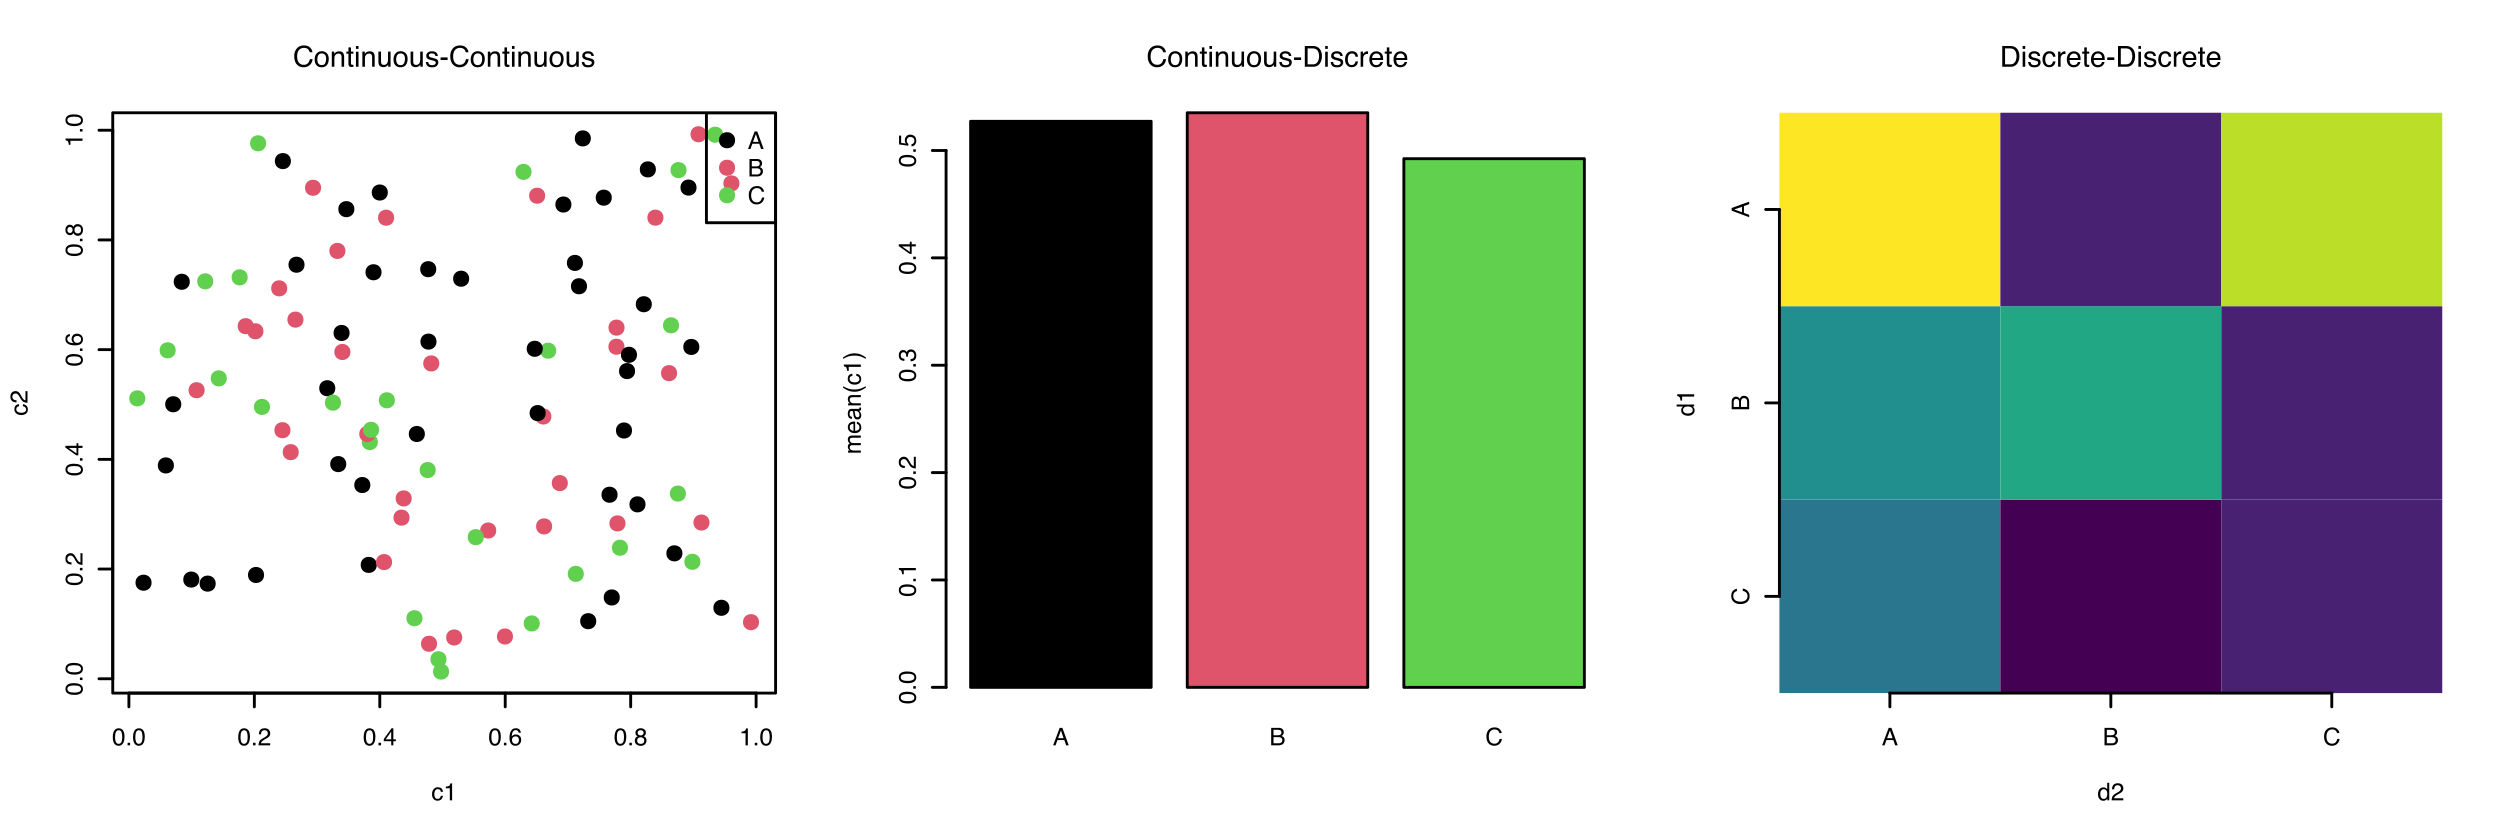 <?xml version="1.0" encoding="UTF-8"?>
<svg xmlns="http://www.w3.org/2000/svg" xmlns:xlink="http://www.w3.org/1999/xlink" width="864" height="288" viewBox="0 0 864 288">
<defs>
<g>
<g id="glyph-0-0">
<path d="M 0.266 0 L 0.266 -6.047 L 5.062 -6.047 L 5.062 0 Z M 4.312 -0.75 L 4.312 -5.281 L 1.031 -5.281 L 1.031 -0.75 Z M 4.312 -0.75 "/>
</g>
<g id="glyph-0-1">
<path d="M 2.281 -5.891 C 3.039 -5.891 3.594 -5.578 3.938 -4.953 C 4.195 -4.461 4.328 -3.797 4.328 -2.953 C 4.328 -2.148 4.207 -1.488 3.969 -0.969 C 3.625 -0.219 3.062 0.156 2.281 0.156 C 1.57 0.156 1.039 -0.148 0.688 -0.766 C 0.406 -1.273 0.266 -1.961 0.266 -2.828 C 0.266 -3.492 0.348 -4.066 0.516 -4.547 C 0.836 -5.441 1.426 -5.891 2.281 -5.891 Z M 2.266 -0.516 C 2.648 -0.516 2.957 -0.68 3.188 -1.016 C 3.414 -1.359 3.531 -1.992 3.531 -2.922 C 3.531 -3.586 3.445 -4.133 3.281 -4.562 C 3.113 -5 2.797 -5.219 2.328 -5.219 C 1.891 -5.219 1.566 -5.016 1.359 -4.609 C 1.16 -4.203 1.062 -3.598 1.062 -2.797 C 1.062 -2.191 1.129 -1.707 1.266 -1.344 C 1.453 -0.789 1.785 -0.516 2.266 -0.516 Z M 2.266 -0.516 "/>
</g>
<g id="glyph-0-2">
<path d="M 0.719 -0.891 L 1.578 -0.891 L 1.578 0 L 0.719 0 Z M 0.719 -0.891 "/>
</g>
<g id="glyph-0-3">
<path d="M 0.266 0 C 0.285 -0.508 0.383 -0.953 0.562 -1.328 C 0.75 -1.703 1.109 -2.039 1.641 -2.344 L 2.438 -2.797 C 2.789 -3.004 3.035 -3.18 3.172 -3.328 C 3.398 -3.555 3.516 -3.816 3.516 -4.109 C 3.516 -4.453 3.41 -4.723 3.203 -4.922 C 3.004 -5.129 2.734 -5.234 2.391 -5.234 C 1.879 -5.234 1.523 -5.039 1.328 -4.656 C 1.223 -4.445 1.164 -4.16 1.156 -3.797 L 0.406 -3.797 C 0.414 -4.305 0.508 -4.723 0.688 -5.047 C 1.008 -5.617 1.578 -5.906 2.391 -5.906 C 3.066 -5.906 3.555 -5.723 3.859 -5.359 C 4.172 -4.992 4.328 -4.586 4.328 -4.141 C 4.328 -3.672 4.164 -3.27 3.844 -2.938 C 3.645 -2.738 3.297 -2.504 2.797 -2.234 L 2.234 -1.922 C 1.973 -1.766 1.766 -1.625 1.609 -1.5 C 1.336 -1.258 1.164 -0.992 1.094 -0.703 L 4.312 -0.703 L 4.312 0 Z M 0.266 0 "/>
</g>
<g id="glyph-0-4">
<path d="M 2.781 -2.078 L 2.781 -4.75 L 0.891 -2.078 Z M 2.797 0 L 2.797 -1.438 L 0.219 -1.438 L 0.219 -2.156 L 2.906 -5.906 L 3.531 -5.906 L 3.531 -2.078 L 4.406 -2.078 L 4.406 -1.438 L 3.531 -1.438 L 3.531 0 Z M 2.797 0 "/>
</g>
<g id="glyph-0-5">
<path d="M 2.469 -5.906 C 3.125 -5.906 3.582 -5.734 3.844 -5.391 C 4.102 -5.055 4.234 -4.707 4.234 -4.344 L 3.5 -4.344 C 3.445 -4.582 3.375 -4.766 3.281 -4.891 C 3.102 -5.141 2.832 -5.266 2.469 -5.266 C 2.062 -5.266 1.734 -5.07 1.484 -4.688 C 1.242 -4.301 1.109 -3.754 1.078 -3.047 C 1.254 -3.297 1.469 -3.484 1.719 -3.609 C 1.957 -3.711 2.223 -3.766 2.516 -3.766 C 3.004 -3.766 3.43 -3.609 3.797 -3.297 C 4.172 -2.984 4.359 -2.516 4.359 -1.891 C 4.359 -1.348 4.18 -0.867 3.828 -0.453 C 3.484 -0.047 2.988 0.156 2.344 0.156 C 1.789 0.156 1.312 -0.051 0.906 -0.469 C 0.508 -0.895 0.312 -1.602 0.312 -2.594 C 0.312 -3.32 0.398 -3.941 0.578 -4.453 C 0.922 -5.422 1.551 -5.906 2.469 -5.906 Z M 2.406 -0.5 C 2.801 -0.5 3.094 -0.629 3.281 -0.891 C 3.477 -1.16 3.578 -1.473 3.578 -1.828 C 3.578 -2.129 3.488 -2.414 3.312 -2.688 C 3.145 -2.957 2.832 -3.094 2.375 -3.094 C 2.051 -3.094 1.77 -2.988 1.531 -2.781 C 1.289 -2.57 1.172 -2.254 1.172 -1.828 C 1.172 -1.453 1.281 -1.133 1.5 -0.875 C 1.719 -0.625 2.02 -0.5 2.406 -0.5 Z M 2.406 -0.5 "/>
</g>
<g id="glyph-0-6">
<path d="M 2.297 -3.422 C 2.617 -3.422 2.867 -3.508 3.047 -3.688 C 3.234 -3.875 3.328 -4.094 3.328 -4.344 C 3.328 -4.562 3.238 -4.766 3.062 -4.953 C 2.883 -5.141 2.617 -5.234 2.266 -5.234 C 1.91 -5.234 1.648 -5.141 1.484 -4.953 C 1.328 -4.766 1.25 -4.551 1.25 -4.312 C 1.25 -4.031 1.352 -3.812 1.562 -3.656 C 1.77 -3.5 2.016 -3.422 2.297 -3.422 Z M 2.328 -0.5 C 2.672 -0.5 2.957 -0.594 3.188 -0.781 C 3.414 -0.969 3.531 -1.242 3.531 -1.609 C 3.531 -1.992 3.41 -2.285 3.172 -2.484 C 2.941 -2.68 2.645 -2.781 2.281 -2.781 C 1.926 -2.781 1.633 -2.676 1.406 -2.469 C 1.188 -2.27 1.078 -1.992 1.078 -1.641 C 1.078 -1.328 1.176 -1.055 1.375 -0.828 C 1.582 -0.609 1.898 -0.5 2.328 -0.5 Z M 1.281 -3.141 C 1.07 -3.223 0.91 -3.328 0.797 -3.453 C 0.586 -3.672 0.484 -3.953 0.484 -4.297 C 0.484 -4.734 0.641 -5.109 0.953 -5.422 C 1.273 -5.742 1.727 -5.906 2.312 -5.906 C 2.875 -5.906 3.312 -5.754 3.625 -5.453 C 3.945 -5.16 4.109 -4.816 4.109 -4.422 C 4.109 -4.047 4.02 -3.75 3.844 -3.531 C 3.738 -3.395 3.57 -3.266 3.344 -3.141 C 3.594 -3.035 3.785 -2.91 3.922 -2.766 C 4.18 -2.484 4.312 -2.125 4.312 -1.688 C 4.312 -1.164 4.133 -0.723 3.781 -0.359 C 3.438 -0.004 2.945 0.172 2.312 0.172 C 1.738 0.172 1.254 0.016 0.859 -0.297 C 0.461 -0.609 0.266 -1.062 0.266 -1.656 C 0.266 -2 0.348 -2.297 0.516 -2.547 C 0.691 -2.805 0.945 -3.004 1.281 -3.141 Z M 1.281 -3.141 "/>
</g>
<g id="glyph-0-7">
<path d="M 0.812 -4.172 L 0.812 -4.734 C 1.344 -4.785 1.711 -4.875 1.922 -5 C 2.129 -5.125 2.285 -5.41 2.391 -5.859 L 2.984 -5.859 L 2.984 0 L 2.188 0 L 2.188 -4.172 Z M 0.812 -4.172 "/>
</g>
<g id="glyph-0-8">
<path d="M 2.234 -4.531 C 2.734 -4.531 3.141 -4.41 3.453 -4.172 C 3.766 -3.93 3.953 -3.516 4.016 -2.922 L 3.297 -2.922 C 3.254 -3.191 3.156 -3.414 3 -3.594 C 2.844 -3.781 2.586 -3.875 2.234 -3.875 C 1.766 -3.875 1.43 -3.641 1.234 -3.172 C 1.098 -2.879 1.031 -2.516 1.031 -2.078 C 1.031 -1.629 1.125 -1.254 1.312 -0.953 C 1.5 -0.648 1.789 -0.5 2.188 -0.5 C 2.5 -0.5 2.742 -0.594 2.922 -0.781 C 3.098 -0.969 3.223 -1.227 3.297 -1.562 L 4.016 -1.562 C 3.93 -0.977 3.723 -0.551 3.391 -0.281 C 3.066 -0.008 2.648 0.125 2.141 0.125 C 1.555 0.125 1.094 -0.082 0.75 -0.5 C 0.414 -0.926 0.25 -1.453 0.25 -2.078 C 0.25 -2.848 0.438 -3.445 0.812 -3.875 C 1.188 -4.312 1.66 -4.531 2.234 -4.531 Z M 2.125 -4.516 Z M 2.125 -4.516 "/>
</g>
<g id="glyph-0-9">
<path d="M 3.734 -2.469 L 2.828 -5.141 L 1.844 -2.469 Z M 2.391 -6.047 L 3.328 -6.047 L 5.516 0 L 4.625 0 L 4 -1.812 L 1.609 -1.812 L 0.969 0 L 0.125 0 Z M 2.391 -6.047 "/>
</g>
<g id="glyph-0-10">
<path d="M 2.906 -3.484 C 3.25 -3.484 3.52 -3.531 3.719 -3.625 C 4.02 -3.781 4.172 -4.055 4.172 -4.453 C 4.172 -4.836 4.008 -5.102 3.688 -5.25 C 3.508 -5.32 3.238 -5.359 2.875 -5.359 L 1.422 -5.359 L 1.422 -3.484 Z M 3.188 -0.703 C 3.688 -0.703 4.047 -0.848 4.266 -1.141 C 4.398 -1.316 4.469 -1.535 4.469 -1.797 C 4.469 -2.234 4.27 -2.535 3.875 -2.703 C 3.664 -2.785 3.391 -2.828 3.047 -2.828 L 1.422 -2.828 L 1.422 -0.703 Z M 0.625 -6.047 L 3.219 -6.047 C 3.926 -6.047 4.426 -5.832 4.719 -5.406 C 4.895 -5.156 4.984 -4.867 4.984 -4.547 C 4.984 -4.16 4.875 -3.848 4.656 -3.609 C 4.551 -3.473 4.391 -3.352 4.172 -3.25 C 4.484 -3.133 4.719 -3.004 4.875 -2.859 C 5.145 -2.586 5.281 -2.223 5.281 -1.766 C 5.281 -1.379 5.16 -1.023 4.922 -0.703 C 4.555 -0.234 3.973 0 3.172 0 L 0.625 0 Z M 0.625 -6.047 "/>
</g>
<g id="glyph-0-11">
<path d="M 3.188 -6.203 C 3.945 -6.203 4.535 -6 4.953 -5.594 C 5.379 -5.195 5.617 -4.742 5.672 -4.234 L 4.875 -4.234 C 4.781 -4.617 4.598 -4.926 4.328 -5.156 C 4.055 -5.383 3.676 -5.5 3.188 -5.5 C 2.594 -5.5 2.113 -5.285 1.75 -4.859 C 1.383 -4.441 1.203 -3.801 1.203 -2.938 C 1.203 -2.238 1.367 -1.664 1.703 -1.219 C 2.035 -0.781 2.523 -0.562 3.172 -0.562 C 3.773 -0.562 4.238 -0.797 4.562 -1.266 C 4.727 -1.504 4.852 -1.82 4.938 -2.219 L 5.734 -2.219 C 5.66 -1.582 5.422 -1.051 5.016 -0.625 C 4.535 -0.102 3.891 0.156 3.078 0.156 C 2.379 0.156 1.789 -0.055 1.312 -0.484 C 0.688 -1.047 0.375 -1.91 0.375 -3.078 C 0.375 -3.973 0.609 -4.707 1.078 -5.281 C 1.586 -5.895 2.289 -6.203 3.188 -6.203 Z M 3.016 -6.203 Z M 3.016 -6.203 "/>
</g>
<g id="glyph-0-12">
<path d="M 1.016 -2.156 C 1.016 -1.676 1.113 -1.273 1.312 -0.953 C 1.508 -0.641 1.832 -0.484 2.281 -0.484 C 2.613 -0.484 2.891 -0.629 3.109 -0.922 C 3.336 -1.223 3.453 -1.648 3.453 -2.203 C 3.453 -2.754 3.336 -3.164 3.109 -3.438 C 2.879 -3.707 2.598 -3.844 2.266 -3.844 C 1.891 -3.844 1.586 -3.695 1.359 -3.406 C 1.129 -3.125 1.016 -2.707 1.016 -2.156 Z M 2.125 -4.484 C 2.457 -4.484 2.738 -4.41 2.969 -4.266 C 3.102 -4.18 3.254 -4.039 3.422 -3.844 L 3.422 -6.062 L 4.125 -6.062 L 4.125 0 L 3.469 0 L 3.469 -0.609 C 3.289 -0.336 3.082 -0.141 2.844 -0.016 C 2.613 0.098 2.348 0.156 2.047 0.156 C 1.555 0.156 1.129 -0.047 0.766 -0.453 C 0.41 -0.867 0.234 -1.422 0.234 -2.109 C 0.234 -2.754 0.395 -3.312 0.719 -3.781 C 1.051 -4.25 1.52 -4.484 2.125 -4.484 Z M 2.125 -4.484 "/>
</g>
<g id="glyph-1-0">
<path d="M 0 -0.266 L -6.047 -0.266 L -6.047 -5.062 L 0 -5.062 Z M -0.75 -4.312 L -5.281 -4.312 L -5.281 -1.031 L -0.75 -1.031 Z M -0.75 -4.312 "/>
</g>
<g id="glyph-1-1">
<path d="M -5.891 -2.281 C -5.891 -3.039 -5.578 -3.594 -4.953 -3.938 C -4.461 -4.195 -3.797 -4.328 -2.953 -4.328 C -2.148 -4.328 -1.488 -4.207 -0.969 -3.969 C -0.219 -3.625 0.156 -3.062 0.156 -2.281 C 0.156 -1.57 -0.148 -1.039 -0.766 -0.688 C -1.273 -0.406 -1.961 -0.266 -2.828 -0.266 C -3.492 -0.266 -4.066 -0.348 -4.547 -0.516 C -5.441 -0.836 -5.891 -1.426 -5.891 -2.281 Z M -0.516 -2.266 C -0.516 -2.648 -0.68 -2.957 -1.016 -3.188 C -1.359 -3.414 -1.992 -3.531 -2.922 -3.531 C -3.586 -3.531 -4.133 -3.445 -4.562 -3.281 C -5 -3.113 -5.219 -2.797 -5.219 -2.328 C -5.219 -1.891 -5.016 -1.566 -4.609 -1.359 C -4.203 -1.16 -3.598 -1.062 -2.797 -1.062 C -2.191 -1.062 -1.707 -1.129 -1.344 -1.266 C -0.789 -1.453 -0.516 -1.785 -0.516 -2.266 Z M -0.516 -2.266 "/>
</g>
<g id="glyph-1-2">
<path d="M -0.891 -0.719 L -0.891 -1.578 L 0 -1.578 L 0 -0.719 Z M -0.891 -0.719 "/>
</g>
<g id="glyph-1-3">
<path d="M 0 -0.266 C -0.508 -0.285 -0.953 -0.383 -1.328 -0.562 C -1.703 -0.75 -2.039 -1.109 -2.344 -1.641 L -2.797 -2.438 C -3.004 -2.789 -3.18 -3.035 -3.328 -3.172 C -3.555 -3.398 -3.816 -3.516 -4.109 -3.516 C -4.453 -3.516 -4.723 -3.41 -4.922 -3.203 C -5.129 -3.004 -5.234 -2.734 -5.234 -2.391 C -5.234 -1.879 -5.039 -1.523 -4.656 -1.328 C -4.445 -1.223 -4.16 -1.164 -3.797 -1.156 L -3.797 -0.406 C -4.305 -0.414 -4.723 -0.508 -5.047 -0.688 C -5.617 -1.008 -5.906 -1.578 -5.906 -2.391 C -5.906 -3.066 -5.723 -3.555 -5.359 -3.859 C -4.992 -4.172 -4.586 -4.328 -4.141 -4.328 C -3.672 -4.328 -3.27 -4.164 -2.938 -3.844 C -2.738 -3.645 -2.504 -3.297 -2.234 -2.797 L -1.922 -2.234 C -1.766 -1.973 -1.625 -1.766 -1.5 -1.609 C -1.258 -1.336 -0.992 -1.164 -0.703 -1.094 L -0.703 -4.312 L 0 -4.312 Z M 0 -0.266 "/>
</g>
<g id="glyph-1-4">
<path d="M -2.078 -2.781 L -4.75 -2.781 L -2.078 -0.891 Z M 0 -2.797 L -1.438 -2.797 L -1.438 -0.219 L -2.156 -0.219 L -5.906 -2.906 L -5.906 -3.531 L -2.078 -3.531 L -2.078 -4.406 L -1.438 -4.406 L -1.438 -3.531 L 0 -3.531 Z M 0 -2.797 "/>
</g>
<g id="glyph-1-5">
<path d="M -5.906 -2.469 C -5.906 -3.125 -5.734 -3.582 -5.391 -3.844 C -5.055 -4.102 -4.707 -4.234 -4.344 -4.234 L -4.344 -3.5 C -4.582 -3.445 -4.766 -3.375 -4.891 -3.281 C -5.141 -3.102 -5.266 -2.832 -5.266 -2.469 C -5.266 -2.062 -5.07 -1.734 -4.688 -1.484 C -4.301 -1.242 -3.754 -1.109 -3.047 -1.078 C -3.297 -1.254 -3.484 -1.469 -3.609 -1.719 C -3.711 -1.957 -3.766 -2.223 -3.766 -2.516 C -3.766 -3.004 -3.609 -3.43 -3.297 -3.797 C -2.984 -4.172 -2.516 -4.359 -1.891 -4.359 C -1.348 -4.359 -0.867 -4.18 -0.453 -3.828 C -0.047 -3.484 0.156 -2.988 0.156 -2.344 C 0.156 -1.789 -0.051 -1.312 -0.469 -0.906 C -0.895 -0.508 -1.602 -0.312 -2.594 -0.312 C -3.32 -0.312 -3.941 -0.398 -4.453 -0.578 C -5.422 -0.922 -5.906 -1.551 -5.906 -2.469 Z M -0.5 -2.406 C -0.5 -2.801 -0.629 -3.094 -0.891 -3.281 C -1.16 -3.477 -1.473 -3.578 -1.828 -3.578 C -2.129 -3.578 -2.414 -3.488 -2.688 -3.312 C -2.957 -3.145 -3.094 -2.832 -3.094 -2.375 C -3.094 -2.051 -2.988 -1.77 -2.781 -1.531 C -2.57 -1.289 -2.254 -1.172 -1.828 -1.172 C -1.453 -1.172 -1.133 -1.281 -0.875 -1.5 C -0.625 -1.719 -0.5 -2.02 -0.5 -2.406 Z M -0.5 -2.406 "/>
</g>
<g id="glyph-1-6">
<path d="M -3.422 -2.297 C -3.422 -2.617 -3.508 -2.867 -3.688 -3.047 C -3.875 -3.234 -4.094 -3.328 -4.344 -3.328 C -4.562 -3.328 -4.766 -3.238 -4.953 -3.062 C -5.141 -2.883 -5.234 -2.617 -5.234 -2.266 C -5.234 -1.91 -5.141 -1.648 -4.953 -1.484 C -4.766 -1.328 -4.551 -1.25 -4.312 -1.25 C -4.031 -1.25 -3.812 -1.352 -3.656 -1.562 C -3.5 -1.77 -3.422 -2.016 -3.422 -2.297 Z M -0.5 -2.328 C -0.5 -2.672 -0.594 -2.957 -0.781 -3.188 C -0.969 -3.414 -1.242 -3.531 -1.609 -3.531 C -1.992 -3.531 -2.285 -3.41 -2.484 -3.172 C -2.68 -2.941 -2.781 -2.645 -2.781 -2.281 C -2.781 -1.926 -2.676 -1.633 -2.469 -1.406 C -2.27 -1.188 -1.992 -1.078 -1.641 -1.078 C -1.328 -1.078 -1.055 -1.176 -0.828 -1.375 C -0.609 -1.582 -0.5 -1.898 -0.5 -2.328 Z M -3.141 -1.281 C -3.223 -1.07 -3.328 -0.91 -3.453 -0.797 C -3.672 -0.586 -3.953 -0.484 -4.297 -0.484 C -4.734 -0.484 -5.109 -0.641 -5.422 -0.953 C -5.742 -1.273 -5.906 -1.727 -5.906 -2.312 C -5.906 -2.875 -5.754 -3.312 -5.453 -3.625 C -5.16 -3.945 -4.816 -4.109 -4.422 -4.109 C -4.047 -4.109 -3.75 -4.02 -3.531 -3.844 C -3.395 -3.738 -3.266 -3.57 -3.141 -3.344 C -3.035 -3.594 -2.91 -3.785 -2.766 -3.922 C -2.484 -4.18 -2.125 -4.312 -1.688 -4.312 C -1.164 -4.312 -0.723 -4.133 -0.359 -3.781 C -0.004 -3.438 0.172 -2.945 0.172 -2.312 C 0.172 -1.738 0.016 -1.254 -0.297 -0.859 C -0.609 -0.461 -1.062 -0.266 -1.656 -0.266 C -2 -0.266 -2.297 -0.348 -2.547 -0.516 C -2.805 -0.691 -3.004 -0.945 -3.141 -1.281 Z M -3.141 -1.281 "/>
</g>
<g id="glyph-1-7">
<path d="M -4.172 -0.812 L -4.734 -0.812 C -4.785 -1.344 -4.875 -1.711 -5 -1.922 C -5.125 -2.129 -5.41 -2.285 -5.859 -2.391 L -5.859 -2.984 L 0 -2.984 L 0 -2.188 L -4.172 -2.188 Z M -4.172 -0.812 "/>
</g>
<g id="glyph-1-8">
<path d="M -4.531 -2.234 C -4.531 -2.734 -4.41 -3.141 -4.172 -3.453 C -3.93 -3.766 -3.516 -3.953 -2.922 -4.016 L -2.922 -3.297 C -3.191 -3.254 -3.414 -3.156 -3.594 -3 C -3.781 -2.844 -3.875 -2.586 -3.875 -2.234 C -3.875 -1.766 -3.641 -1.43 -3.172 -1.234 C -2.879 -1.098 -2.516 -1.031 -2.078 -1.031 C -1.629 -1.031 -1.254 -1.125 -0.953 -1.312 C -0.648 -1.5 -0.5 -1.789 -0.5 -2.188 C -0.5 -2.5 -0.594 -2.742 -0.781 -2.922 C -0.969 -3.098 -1.227 -3.223 -1.562 -3.297 L -1.562 -4.016 C -0.977 -3.93 -0.551 -3.723 -0.281 -3.391 C -0.008 -3.066 0.125 -2.648 0.125 -2.141 C 0.125 -1.555 -0.082 -1.094 -0.5 -0.75 C -0.926 -0.414 -1.453 -0.25 -2.078 -0.25 C -2.848 -0.25 -3.445 -0.438 -3.875 -0.812 C -4.312 -1.188 -4.531 -1.66 -4.531 -2.234 Z M -4.516 -2.125 Z M -4.516 -2.125 "/>
</g>
<g id="glyph-1-9">
<path d="M -4.406 -0.547 L -4.406 -1.281 L -3.781 -1.281 C -4 -1.445 -4.156 -1.602 -4.25 -1.75 C -4.414 -2 -4.5 -2.273 -4.5 -2.578 C -4.5 -2.93 -4.414 -3.211 -4.25 -3.422 C -4.145 -3.547 -4 -3.66 -3.812 -3.766 C -4.039 -3.922 -4.211 -4.109 -4.328 -4.328 C -4.441 -4.555 -4.5 -4.812 -4.5 -5.094 C -4.5 -5.676 -4.285 -6.078 -3.859 -6.297 C -3.629 -6.41 -3.32 -6.469 -2.938 -6.469 L 0 -6.469 L 0 -5.703 L -3.062 -5.703 C -3.352 -5.703 -3.551 -5.629 -3.656 -5.484 C -3.77 -5.336 -3.828 -5.156 -3.828 -4.938 C -3.828 -4.645 -3.727 -4.395 -3.531 -4.188 C -3.344 -3.977 -3.02 -3.875 -2.562 -3.875 L 0 -3.875 L 0 -3.125 L -2.875 -3.125 C -3.176 -3.125 -3.395 -3.086 -3.531 -3.016 C -3.738 -2.898 -3.844 -2.691 -3.844 -2.391 C -3.844 -2.109 -3.734 -1.852 -3.516 -1.625 C -3.297 -1.395 -2.898 -1.281 -2.328 -1.281 L 0 -1.281 L 0 -0.547 Z M -4.406 -0.547 "/>
</g>
<g id="glyph-1-10">
<path d="M -4.5 -2.375 C -4.5 -2.688 -4.426 -2.988 -4.281 -3.281 C -4.133 -3.57 -3.945 -3.797 -3.719 -3.953 C -3.488 -4.098 -3.227 -4.195 -2.938 -4.25 C -2.727 -4.289 -2.406 -4.312 -1.969 -4.312 L -1.969 -1.094 C -1.52 -1.102 -1.16 -1.207 -0.891 -1.406 C -0.617 -1.602 -0.484 -1.91 -0.484 -2.328 C -0.484 -2.711 -0.613 -3.02 -0.875 -3.25 C -1.02 -3.383 -1.188 -3.477 -1.375 -3.531 L -1.375 -4.25 C -1.219 -4.238 -1.039 -4.176 -0.844 -4.062 C -0.645 -3.957 -0.484 -3.836 -0.359 -3.703 C -0.141 -3.473 0.008 -3.191 0.094 -2.859 C 0.133 -2.68 0.156 -2.484 0.156 -2.266 C 0.156 -1.711 -0.039 -1.242 -0.438 -0.859 C -0.844 -0.484 -1.406 -0.297 -2.125 -0.297 C -2.82 -0.297 -3.391 -0.488 -3.828 -0.875 C -4.273 -1.258 -4.5 -1.758 -4.5 -2.375 Z M -2.547 -3.562 C -2.867 -3.531 -3.129 -3.457 -3.328 -3.344 C -3.68 -3.145 -3.859 -2.805 -3.859 -2.328 C -3.859 -1.992 -3.734 -1.707 -3.484 -1.469 C -3.242 -1.238 -2.93 -1.117 -2.547 -1.109 Z M -4.516 -2.312 Z M -4.516 -2.312 "/>
</g>
<g id="glyph-1-11">
<path d="M -1.172 -1.109 C -0.953 -1.109 -0.781 -1.188 -0.656 -1.344 C -0.539 -1.5 -0.484 -1.688 -0.484 -1.906 C -0.484 -2.164 -0.539 -2.414 -0.656 -2.656 C -0.863 -3.062 -1.191 -3.266 -1.641 -3.266 L -2.234 -3.266 C -2.18 -3.18 -2.133 -3.066 -2.094 -2.922 C -2.062 -2.773 -2.035 -2.633 -2.016 -2.5 L -1.953 -2.062 C -1.922 -1.789 -1.863 -1.586 -1.781 -1.453 C -1.656 -1.223 -1.453 -1.109 -1.172 -1.109 Z M -2.672 -2.906 C -2.691 -3.07 -2.758 -3.188 -2.875 -3.25 C -2.945 -3.281 -3.047 -3.297 -3.172 -3.297 C -3.422 -3.297 -3.602 -3.203 -3.719 -3.016 C -3.832 -2.836 -3.891 -2.582 -3.891 -2.25 C -3.891 -1.863 -3.785 -1.594 -3.578 -1.438 C -3.461 -1.344 -3.289 -1.281 -3.062 -1.25 L -3.062 -0.562 C -3.602 -0.57 -3.977 -0.742 -4.188 -1.078 C -4.406 -1.422 -4.516 -1.816 -4.516 -2.266 C -4.516 -2.785 -4.414 -3.207 -4.219 -3.531 C -4.02 -3.852 -3.711 -4.016 -3.297 -4.016 L -0.75 -4.016 C -0.676 -4.016 -0.613 -4.031 -0.562 -4.062 C -0.52 -4.094 -0.5 -4.16 -0.5 -4.266 C -0.5 -4.297 -0.5 -4.332 -0.5 -4.375 C -0.508 -4.414 -0.52 -4.457 -0.531 -4.5 L 0.016 -4.5 C 0.047 -4.383 0.066 -4.297 0.078 -4.234 C 0.086 -4.18 0.094 -4.102 0.094 -4 C 0.094 -3.738 0.004 -3.551 -0.172 -3.438 C -0.273 -3.375 -0.41 -3.332 -0.578 -3.312 C -0.379 -3.156 -0.207 -2.938 -0.062 -2.656 C 0.07 -2.375 0.141 -2.066 0.141 -1.734 C 0.141 -1.316 0.02 -0.977 -0.219 -0.719 C -0.469 -0.469 -0.781 -0.344 -1.156 -0.344 C -1.562 -0.344 -1.875 -0.469 -2.094 -0.719 C -2.32 -0.977 -2.461 -1.312 -2.516 -1.719 Z M -4.516 -2.297 Z M -4.516 -2.297 "/>
</g>
<g id="glyph-1-12">
<path d="M -4.406 -0.547 L -4.406 -1.25 L -3.781 -1.25 C -4.039 -1.457 -4.223 -1.676 -4.328 -1.906 C -4.441 -2.133 -4.5 -2.395 -4.5 -2.688 C -4.5 -3.312 -4.281 -3.734 -3.844 -3.953 C -3.602 -4.066 -3.266 -4.125 -2.828 -4.125 L 0 -4.125 L 0 -3.375 L -2.781 -3.375 C -3.039 -3.375 -3.254 -3.336 -3.422 -3.266 C -3.703 -3.129 -3.844 -2.891 -3.844 -2.547 C -3.844 -2.367 -3.82 -2.223 -3.781 -2.109 C -3.719 -1.91 -3.598 -1.734 -3.422 -1.578 C -3.273 -1.453 -3.125 -1.367 -2.969 -1.328 C -2.812 -1.297 -2.594 -1.281 -2.312 -1.281 L 0 -1.281 L 0 -0.547 Z M -4.516 -2.281 Z M -4.516 -2.281 "/>
</g>
<g id="glyph-1-13">
<path d="M -6.141 -2.484 C -5.305 -2.055 -4.691 -1.781 -4.297 -1.656 C -3.691 -1.457 -3 -1.359 -2.219 -1.359 C -1.414 -1.359 -0.688 -1.469 -0.031 -1.688 C 0.375 -1.832 0.957 -2.102 1.719 -2.5 L 1.719 -2 C 1.094 -1.602 0.691 -1.359 0.516 -1.266 C 0.348 -1.172 0.113 -1.066 -0.188 -0.953 C -0.594 -0.797 -1.023 -0.688 -1.484 -0.625 C -1.723 -0.594 -1.945 -0.578 -2.156 -0.578 C -2.969 -0.578 -3.691 -0.707 -4.328 -0.969 C -4.734 -1.125 -5.336 -1.461 -6.141 -1.984 Z M -6.141 -2.484 "/>
</g>
<g id="glyph-1-14">
<path d="M 1.719 -0.297 C 0.863 -0.734 0.242 -1.016 -0.141 -1.141 C -0.734 -1.328 -1.426 -1.422 -2.219 -1.422 C -3.008 -1.422 -3.734 -1.312 -4.391 -1.094 C -4.797 -0.957 -5.379 -0.688 -6.141 -0.281 L -6.141 -0.781 C -5.461 -1.195 -5.047 -1.445 -4.891 -1.531 C -4.734 -1.625 -4.516 -1.723 -4.234 -1.828 C -3.891 -1.961 -3.551 -2.055 -3.219 -2.109 C -2.883 -2.172 -2.562 -2.203 -2.25 -2.203 C -1.445 -2.203 -0.727 -2.07 -0.094 -1.812 C 0.32 -1.656 0.926 -1.32 1.719 -0.812 Z M 1.719 -0.297 "/>
</g>
<g id="glyph-1-15">
<path d="M 0.156 -2.188 C 0.156 -1.488 -0.031 -0.984 -0.406 -0.672 C -0.789 -0.359 -1.258 -0.203 -1.812 -0.203 L -1.812 -0.969 C -1.426 -1.008 -1.148 -1.082 -0.984 -1.188 C -0.672 -1.375 -0.516 -1.723 -0.516 -2.234 C -0.516 -2.617 -0.617 -2.926 -0.828 -3.156 C -1.035 -3.395 -1.301 -3.516 -1.625 -3.516 C -2.031 -3.516 -2.312 -3.391 -2.469 -3.141 C -2.633 -2.898 -2.719 -2.555 -2.719 -2.109 C -2.719 -2.066 -2.719 -2.02 -2.719 -1.969 C -2.719 -1.914 -2.719 -1.863 -2.719 -1.812 L -3.375 -1.812 C -3.363 -1.883 -3.352 -1.945 -3.344 -2 C -3.344 -2.051 -3.344 -2.109 -3.344 -2.172 C -3.344 -2.453 -3.391 -2.68 -3.484 -2.859 C -3.641 -3.172 -3.914 -3.328 -4.312 -3.328 C -4.602 -3.328 -4.828 -3.223 -4.984 -3.016 C -5.141 -2.805 -5.219 -2.562 -5.219 -2.281 C -5.219 -1.789 -5.055 -1.453 -4.734 -1.266 C -4.547 -1.16 -4.285 -1.098 -3.953 -1.078 L -3.953 -0.344 C -4.391 -0.344 -4.766 -0.43 -5.078 -0.609 C -5.617 -0.91 -5.891 -1.441 -5.891 -2.203 C -5.891 -2.805 -5.754 -3.27 -5.484 -3.594 C -5.223 -3.926 -4.836 -4.094 -4.328 -4.094 C -3.973 -4.094 -3.68 -3.992 -3.453 -3.797 C -3.316 -3.68 -3.207 -3.523 -3.125 -3.328 C -3.039 -3.641 -2.875 -3.879 -2.625 -4.047 C -2.383 -4.223 -2.094 -4.312 -1.75 -4.312 C -1.188 -4.312 -0.727 -4.125 -0.375 -3.75 C -0.02 -3.383 0.156 -2.863 0.156 -2.188 Z M 0.156 -2.188 "/>
</g>
<g id="glyph-1-16">
<path d="M -1.5 -1.047 C -1.082 -1.086 -0.789 -1.281 -0.625 -1.625 C -0.539 -1.801 -0.5 -2.004 -0.5 -2.234 C -0.5 -2.672 -0.641 -2.992 -0.922 -3.203 C -1.203 -3.422 -1.508 -3.531 -1.844 -3.531 C -2.258 -3.531 -2.578 -3.406 -2.797 -3.156 C -3.023 -2.906 -3.141 -2.602 -3.141 -2.25 C -3.141 -1.988 -3.086 -1.766 -2.984 -1.578 C -2.891 -1.398 -2.754 -1.25 -2.578 -1.125 L -2.625 -0.484 L -5.797 -0.938 L -5.797 -4 L -5.078 -4 L -5.078 -1.484 L -3.438 -1.234 C -3.539 -1.367 -3.617 -1.5 -3.672 -1.625 C -3.766 -1.844 -3.812 -2.098 -3.812 -2.391 C -3.812 -2.93 -3.633 -3.391 -3.281 -3.766 C -2.938 -4.141 -2.5 -4.328 -1.969 -4.328 C -1.406 -4.328 -0.91 -4.156 -0.484 -3.812 C -0.066 -3.469 0.141 -2.914 0.141 -2.156 C 0.141 -1.676 0.008 -1.254 -0.25 -0.891 C -0.52 -0.523 -0.938 -0.316 -1.5 -0.266 Z M -1.5 -1.047 "/>
</g>
<g id="glyph-1-17">
<path d="M -2.156 -1.016 C -1.676 -1.016 -1.273 -1.113 -0.953 -1.312 C -0.641 -1.508 -0.484 -1.832 -0.484 -2.281 C -0.484 -2.613 -0.629 -2.891 -0.922 -3.109 C -1.223 -3.336 -1.648 -3.453 -2.203 -3.453 C -2.754 -3.453 -3.164 -3.336 -3.438 -3.109 C -3.707 -2.879 -3.844 -2.598 -3.844 -2.266 C -3.844 -1.891 -3.695 -1.586 -3.406 -1.359 C -3.125 -1.129 -2.707 -1.016 -2.156 -1.016 Z M -4.484 -2.125 C -4.484 -2.457 -4.41 -2.738 -4.266 -2.969 C -4.18 -3.102 -4.039 -3.254 -3.844 -3.422 L -6.062 -3.422 L -6.062 -4.125 L 0 -4.125 L 0 -3.469 L -0.609 -3.469 C -0.336 -3.289 -0.141 -3.082 -0.016 -2.844 C 0.098 -2.613 0.156 -2.348 0.156 -2.047 C 0.156 -1.555 -0.047 -1.129 -0.453 -0.766 C -0.867 -0.41 -1.422 -0.234 -2.109 -0.234 C -2.754 -0.234 -3.312 -0.395 -3.781 -0.719 C -4.25 -1.051 -4.484 -1.52 -4.484 -2.125 Z M -4.484 -2.125 "/>
</g>
<g id="glyph-1-18">
<path d="M -6.203 -3.188 C -6.203 -3.945 -6 -4.535 -5.594 -4.953 C -5.195 -5.379 -4.742 -5.617 -4.234 -5.672 L -4.234 -4.875 C -4.617 -4.781 -4.926 -4.598 -5.156 -4.328 C -5.383 -4.055 -5.5 -3.676 -5.5 -3.188 C -5.5 -2.594 -5.285 -2.113 -4.859 -1.75 C -4.441 -1.383 -3.801 -1.203 -2.938 -1.203 C -2.238 -1.203 -1.664 -1.367 -1.219 -1.703 C -0.781 -2.035 -0.562 -2.523 -0.562 -3.172 C -0.562 -3.773 -0.797 -4.238 -1.266 -4.562 C -1.504 -4.727 -1.82 -4.852 -2.219 -4.938 L -2.219 -5.734 C -1.582 -5.66 -1.051 -5.422 -0.625 -5.016 C -0.102 -4.535 0.156 -3.891 0.156 -3.078 C 0.156 -2.379 -0.055 -1.789 -0.484 -1.312 C -1.047 -0.688 -1.91 -0.375 -3.078 -0.375 C -3.973 -0.375 -4.707 -0.609 -5.281 -1.078 C -5.895 -1.586 -6.203 -2.289 -6.203 -3.188 Z M -6.203 -3.016 Z M -6.203 -3.016 "/>
</g>
<g id="glyph-1-19">
<path d="M -3.484 -2.906 C -3.484 -3.25 -3.531 -3.52 -3.625 -3.719 C -3.781 -4.02 -4.055 -4.172 -4.453 -4.172 C -4.836 -4.172 -5.102 -4.008 -5.25 -3.688 C -5.32 -3.508 -5.359 -3.238 -5.359 -2.875 L -5.359 -1.422 L -3.484 -1.422 Z M -0.703 -3.188 C -0.703 -3.688 -0.848 -4.047 -1.141 -4.266 C -1.316 -4.398 -1.535 -4.469 -1.797 -4.469 C -2.234 -4.469 -2.535 -4.27 -2.703 -3.875 C -2.785 -3.664 -2.828 -3.391 -2.828 -3.047 L -2.828 -1.422 L -0.703 -1.422 Z M -6.047 -0.625 L -6.047 -3.219 C -6.047 -3.926 -5.832 -4.426 -5.406 -4.719 C -5.156 -4.895 -4.867 -4.984 -4.547 -4.984 C -4.16 -4.984 -3.848 -4.875 -3.609 -4.656 C -3.473 -4.551 -3.352 -4.391 -3.25 -4.172 C -3.133 -4.484 -3.004 -4.719 -2.859 -4.875 C -2.586 -5.145 -2.223 -5.281 -1.766 -5.281 C -1.379 -5.281 -1.023 -5.16 -0.703 -4.922 C -0.234 -4.555 0 -3.973 0 -3.172 L 0 -0.625 Z M -6.047 -0.625 "/>
</g>
<g id="glyph-1-20">
<path d="M -2.469 -3.734 L -5.141 -2.828 L -2.469 -1.844 Z M -6.047 -2.391 L -6.047 -3.328 L 0 -5.516 L 0 -4.625 L -1.812 -4 L -1.812 -1.609 L 0 -0.969 L 0 -0.125 Z M -6.047 -2.391 "/>
</g>
<g id="glyph-2-0">
<path d="M 0.328 0 L 0.328 -7.172 L 6.016 -7.172 L 6.016 0 Z M 5.125 -0.906 L 5.125 -6.281 L 1.219 -6.281 L 1.219 -0.906 Z M 5.125 -0.906 "/>
</g>
<g id="glyph-2-1">
<path d="M 3.781 -7.375 C 4.688 -7.375 5.391 -7.133 5.891 -6.656 C 6.398 -6.176 6.68 -5.629 6.734 -5.016 L 5.781 -5.016 C 5.676 -5.484 5.461 -5.852 5.141 -6.125 C 4.816 -6.395 4.367 -6.531 3.797 -6.531 C 3.086 -6.531 2.516 -6.281 2.078 -5.781 C 1.648 -5.281 1.438 -4.52 1.438 -3.5 C 1.438 -2.656 1.629 -1.973 2.016 -1.453 C 2.41 -0.93 3 -0.672 3.781 -0.672 C 4.488 -0.672 5.031 -0.945 5.406 -1.5 C 5.602 -1.781 5.754 -2.16 5.859 -2.641 L 6.797 -2.641 C 6.711 -1.879 6.438 -1.242 5.969 -0.734 C 5.395 -0.117 4.625 0.188 3.656 0.188 C 2.82 0.188 2.125 -0.066 1.562 -0.578 C 0.812 -1.242 0.438 -2.27 0.438 -3.656 C 0.438 -4.719 0.719 -5.586 1.281 -6.266 C 1.883 -7.004 2.719 -7.375 3.781 -7.375 Z M 3.594 -7.375 Z M 3.594 -7.375 "/>
</g>
<g id="glyph-2-2">
<path d="M 2.719 -0.562 C 3.301 -0.562 3.703 -0.781 3.922 -1.219 C 4.141 -1.664 4.25 -2.16 4.25 -2.703 C 4.25 -3.191 4.172 -3.586 4.016 -3.891 C 3.766 -4.367 3.336 -4.609 2.734 -4.609 C 2.191 -4.609 1.797 -4.406 1.547 -4 C 1.305 -3.594 1.188 -3.098 1.188 -2.516 C 1.188 -1.961 1.305 -1.5 1.547 -1.125 C 1.797 -0.75 2.188 -0.562 2.719 -0.562 Z M 2.75 -5.375 C 3.426 -5.375 3.992 -5.148 4.453 -4.703 C 4.922 -4.254 5.156 -3.594 5.156 -2.719 C 5.156 -1.875 4.953 -1.176 4.547 -0.625 C 4.141 -0.082 3.504 0.188 2.641 0.188 C 1.922 0.188 1.348 -0.051 0.922 -0.531 C 0.492 -1.02 0.281 -1.676 0.281 -2.5 C 0.281 -3.375 0.504 -4.07 0.953 -4.594 C 1.398 -5.113 2 -5.375 2.75 -5.375 Z M 2.719 -5.359 Z M 2.719 -5.359 "/>
</g>
<g id="glyph-2-3">
<path d="M 0.641 -5.234 L 1.484 -5.234 L 1.484 -4.484 C 1.723 -4.797 1.984 -5.016 2.266 -5.141 C 2.547 -5.273 2.852 -5.344 3.188 -5.344 C 3.926 -5.344 4.426 -5.086 4.688 -4.578 C 4.832 -4.285 4.906 -3.879 4.906 -3.359 L 4.906 0 L 4.016 0 L 4.016 -3.297 C 4.016 -3.617 3.969 -3.875 3.875 -4.062 C 3.719 -4.395 3.43 -4.562 3.016 -4.562 C 2.805 -4.562 2.641 -4.539 2.516 -4.5 C 2.273 -4.426 2.062 -4.281 1.875 -4.062 C 1.727 -3.883 1.633 -3.703 1.594 -3.516 C 1.551 -3.336 1.531 -3.078 1.531 -2.734 L 1.531 0 L 0.641 0 Z M 2.703 -5.359 Z M 2.703 -5.359 "/>
</g>
<g id="glyph-2-4">
<path d="M 0.828 -6.688 L 1.703 -6.688 L 1.703 -5.234 L 2.547 -5.234 L 2.547 -4.516 L 1.703 -4.516 L 1.703 -1.094 C 1.703 -0.914 1.766 -0.797 1.891 -0.734 C 1.961 -0.691 2.078 -0.672 2.234 -0.672 C 2.273 -0.672 2.32 -0.672 2.375 -0.672 C 2.426 -0.68 2.484 -0.688 2.547 -0.688 L 2.547 0 C 2.441 0.031 2.332 0.051 2.219 0.062 C 2.113 0.07 2 0.078 1.875 0.078 C 1.469 0.078 1.191 -0.023 1.047 -0.234 C 0.898 -0.441 0.828 -0.711 0.828 -1.047 L 0.828 -4.516 L 0.109 -4.516 L 0.109 -5.234 L 0.828 -5.234 Z M 0.828 -6.688 "/>
</g>
<g id="glyph-2-5">
<path d="M 0.641 -5.203 L 1.531 -5.203 L 1.531 0 L 0.641 0 Z M 0.641 -7.172 L 1.531 -7.172 L 1.531 -6.172 L 0.641 -6.172 Z M 0.641 -7.172 "/>
</g>
<g id="glyph-2-6">
<path d="M 1.531 -5.234 L 1.531 -1.766 C 1.531 -1.492 1.57 -1.273 1.656 -1.109 C 1.812 -0.797 2.102 -0.641 2.531 -0.641 C 3.133 -0.641 3.551 -0.91 3.781 -1.453 C 3.895 -1.742 3.953 -2.145 3.953 -2.656 L 3.953 -5.234 L 4.828 -5.234 L 4.828 0 L 4 0 L 4.016 -0.766 C 3.898 -0.566 3.758 -0.398 3.594 -0.266 C 3.258 0.004 2.852 0.141 2.375 0.141 C 1.625 0.141 1.113 -0.109 0.844 -0.609 C 0.695 -0.867 0.625 -1.223 0.625 -1.672 L 0.625 -5.234 Z M 2.734 -5.359 Z M 2.734 -5.359 "/>
</g>
<g id="glyph-2-7">
<path d="M 1.172 -1.641 C 1.191 -1.348 1.266 -1.125 1.391 -0.969 C 1.609 -0.688 1.992 -0.547 2.547 -0.547 C 2.867 -0.547 3.148 -0.613 3.391 -0.75 C 3.641 -0.895 3.766 -1.113 3.766 -1.406 C 3.766 -1.633 3.664 -1.805 3.469 -1.922 C 3.344 -1.992 3.094 -2.078 2.719 -2.172 L 2.016 -2.344 C 1.578 -2.457 1.25 -2.582 1.031 -2.719 C 0.656 -2.957 0.469 -3.285 0.469 -3.703 C 0.469 -4.203 0.645 -4.602 1 -4.906 C 1.352 -5.207 1.832 -5.359 2.438 -5.359 C 3.227 -5.359 3.797 -5.129 4.141 -4.672 C 4.359 -4.379 4.469 -4.062 4.469 -3.719 L 3.641 -3.719 C 3.617 -3.926 3.547 -4.109 3.422 -4.266 C 3.223 -4.492 2.875 -4.609 2.375 -4.609 C 2.039 -4.609 1.785 -4.547 1.609 -4.422 C 1.441 -4.297 1.359 -4.129 1.359 -3.922 C 1.359 -3.691 1.473 -3.508 1.703 -3.375 C 1.828 -3.289 2.02 -3.219 2.281 -3.156 L 2.859 -3.016 C 3.484 -2.859 3.906 -2.711 4.125 -2.578 C 4.469 -2.348 4.641 -1.992 4.641 -1.516 C 4.641 -1.047 4.461 -0.641 4.109 -0.297 C 3.754 0.035 3.219 0.203 2.5 0.203 C 1.719 0.203 1.164 0.023 0.844 -0.328 C 0.52 -0.68 0.348 -1.117 0.328 -1.641 Z M 2.469 -5.359 Z M 2.469 -5.359 "/>
</g>
<g id="glyph-2-8">
<path d="M 0.422 -3.234 L 2.859 -3.234 L 2.859 -2.328 L 0.422 -2.328 Z M 0.422 -3.234 "/>
</g>
<g id="glyph-2-9">
<path d="M 3.516 -0.828 C 3.848 -0.828 4.117 -0.863 4.328 -0.938 C 4.703 -1.062 5.008 -1.305 5.25 -1.672 C 5.445 -1.953 5.586 -2.32 5.672 -2.781 C 5.723 -3.051 5.75 -3.301 5.75 -3.531 C 5.75 -4.414 5.57 -5.102 5.219 -5.594 C 4.863 -6.094 4.289 -6.344 3.5 -6.344 L 1.781 -6.344 L 1.781 -0.828 Z M 0.812 -7.172 L 3.719 -7.172 C 4.695 -7.172 5.457 -6.82 6 -6.125 C 6.488 -5.488 6.734 -4.68 6.734 -3.703 C 6.734 -2.93 6.586 -2.238 6.297 -1.625 C 5.797 -0.539 4.93 0 3.703 0 L 0.812 0 Z M 0.812 -7.172 "/>
</g>
<g id="glyph-2-10">
<path d="M 2.656 -5.375 C 3.25 -5.375 3.727 -5.227 4.094 -4.938 C 4.469 -4.656 4.691 -4.164 4.766 -3.469 L 3.906 -3.469 C 3.852 -3.789 3.734 -4.055 3.547 -4.266 C 3.367 -4.484 3.07 -4.594 2.656 -4.594 C 2.102 -4.594 1.703 -4.32 1.453 -3.781 C 1.297 -3.426 1.219 -2.988 1.219 -2.469 C 1.219 -1.938 1.328 -1.488 1.547 -1.125 C 1.773 -0.77 2.129 -0.594 2.609 -0.594 C 2.973 -0.594 3.258 -0.703 3.469 -0.922 C 3.688 -1.148 3.832 -1.457 3.906 -1.844 L 4.766 -1.844 C 4.672 -1.156 4.426 -0.648 4.031 -0.328 C 3.645 -0.004 3.145 0.156 2.531 0.156 C 1.852 0.156 1.305 -0.094 0.891 -0.594 C 0.484 -1.094 0.281 -1.719 0.281 -2.469 C 0.281 -3.383 0.504 -4.098 0.953 -4.609 C 1.398 -5.117 1.969 -5.375 2.656 -5.375 Z M 2.531 -5.359 Z M 2.531 -5.359 "/>
</g>
<g id="glyph-2-11">
<path d="M 0.672 -5.234 L 1.5 -5.234 L 1.5 -4.328 C 1.57 -4.504 1.738 -4.719 2 -4.969 C 2.27 -5.219 2.582 -5.344 2.938 -5.344 C 2.945 -5.344 2.973 -5.344 3.016 -5.344 C 3.055 -5.344 3.125 -5.336 3.219 -5.328 L 3.219 -4.391 C 3.164 -4.398 3.113 -4.406 3.062 -4.406 C 3.02 -4.414 2.973 -4.422 2.922 -4.422 C 2.484 -4.422 2.145 -4.273 1.906 -3.984 C 1.664 -3.703 1.547 -3.379 1.547 -3.016 L 1.547 0 L 0.672 0 Z M 0.672 -5.234 "/>
</g>
<g id="glyph-2-12">
<path d="M 2.828 -5.344 C 3.191 -5.344 3.547 -5.254 3.891 -5.078 C 4.242 -4.91 4.516 -4.688 4.703 -4.406 C 4.879 -4.145 4.992 -3.836 5.047 -3.484 C 5.098 -3.242 5.125 -2.859 5.125 -2.328 L 1.297 -2.328 C 1.305 -1.797 1.426 -1.367 1.656 -1.047 C 1.895 -0.734 2.266 -0.578 2.766 -0.578 C 3.223 -0.578 3.586 -0.727 3.859 -1.031 C 4.016 -1.207 4.125 -1.41 4.188 -1.641 L 5.047 -1.641 C 5.023 -1.453 4.953 -1.238 4.828 -1 C 4.703 -0.758 4.555 -0.566 4.391 -0.422 C 4.129 -0.16 3.801 0.016 3.406 0.109 C 3.195 0.16 2.957 0.188 2.688 0.188 C 2.031 0.188 1.477 -0.047 1.031 -0.516 C 0.582 -0.992 0.359 -1.66 0.359 -2.516 C 0.359 -3.359 0.582 -4.039 1.031 -4.562 C 1.488 -5.082 2.086 -5.344 2.828 -5.344 Z M 4.219 -3.031 C 4.188 -3.414 4.102 -3.723 3.969 -3.953 C 3.727 -4.367 3.328 -4.578 2.766 -4.578 C 2.359 -4.578 2.02 -4.43 1.75 -4.141 C 1.477 -3.848 1.332 -3.477 1.312 -3.031 Z M 2.734 -5.359 Z M 2.734 -5.359 "/>
</g>
</g>
<clipPath id="clip-0">
<path clip-rule="nonzero" d="M 243 38.965 L 269 38.965 L 269 78 L 243 78 Z M 243 38.965 "/>
</clipPath>
<clipPath id="clip-1">
<path clip-rule="nonzero" d="M 614.965 172 L 692 172 L 692 240 L 614.965 240 Z M 614.965 172 "/>
</clipPath>
<clipPath id="clip-2">
<path clip-rule="nonzero" d="M 614.965 105 L 692 105 L 692 173 L 614.965 173 Z M 614.965 105 "/>
</clipPath>
<clipPath id="clip-3">
<path clip-rule="nonzero" d="M 614.965 38.965 L 692 38.965 L 692 106 L 614.965 106 Z M 614.965 38.965 "/>
</clipPath>
<clipPath id="clip-4">
<path clip-rule="nonzero" d="M 691 38.965 L 768 38.965 L 768 106 L 691 106 Z M 691 38.965 "/>
</clipPath>
<clipPath id="clip-5">
<path clip-rule="nonzero" d="M 767 38.965 L 845 38.965 L 845 106 L 767 106 Z M 767 38.965 "/>
</clipPath>
</defs>
<path fill-rule="nonzero" fill="rgb(0%, 0%, 0%)" fill-opacity="1" stroke-width="1" stroke-linecap="round" stroke-linejoin="round" stroke="rgb(0%, 0%, 0%)" stroke-opacity="1" stroke-miterlimit="10" d="M 241.203 119.902 C 241.203 122.945 236.637 122.945 236.637 119.902 C 236.637 116.859 241.203 116.859 241.203 119.902 "/>
<path fill-rule="nonzero" fill="rgb(87.451%, 32.549%, 41.961%)" fill-opacity="1" stroke-width="1" stroke-linecap="round" stroke-linejoin="round" stroke="rgb(87.451%, 32.549%, 41.961%)" stroke-opacity="1" stroke-miterlimit="10" d="M 104.383 110.461 C 104.383 113.504 99.82 113.504 99.82 110.461 C 99.82 107.422 104.383 107.422 104.383 110.461 "/>
<path fill-rule="nonzero" fill="rgb(0%, 0%, 0%)" fill-opacity="1" stroke-width="1" stroke-linecap="round" stroke-linejoin="round" stroke="rgb(0%, 0%, 0%)" stroke-opacity="1" stroke-miterlimit="10" d="M 127.492 167.625 C 127.492 170.668 122.93 170.668 122.93 167.625 C 122.93 164.582 127.492 164.582 127.492 167.625 "/>
<path fill-rule="nonzero" fill="rgb(87.451%, 32.549%, 41.961%)" fill-opacity="1" stroke-width="1" stroke-linecap="round" stroke-linejoin="round" stroke="rgb(87.451%, 32.549%, 41.961%)" stroke-opacity="1" stroke-miterlimit="10" d="M 171.004 183.348 C 171.004 186.391 166.441 186.391 166.441 183.348 C 166.441 180.305 171.004 180.305 171.004 183.348 "/>
<path fill-rule="nonzero" fill="rgb(87.451%, 32.549%, 41.961%)" fill-opacity="1" stroke-width="1" stroke-linecap="round" stroke-linejoin="round" stroke="rgb(87.451%, 32.549%, 41.961%)" stroke-opacity="1" stroke-miterlimit="10" d="M 243.695 46.395 C 243.695 49.438 239.133 49.438 239.133 46.395 C 239.133 43.352 243.695 43.352 243.695 46.395 "/>
<path fill-rule="nonzero" fill="rgb(87.451%, 32.549%, 41.961%)" fill-opacity="1" stroke-width="1" stroke-linecap="round" stroke-linejoin="round" stroke="rgb(87.451%, 32.549%, 41.961%)" stroke-opacity="1" stroke-miterlimit="10" d="M 90.547 114.488 C 90.547 117.531 85.984 117.531 85.984 114.488 C 85.984 111.445 90.547 111.445 90.547 114.488 "/>
<path fill-rule="nonzero" fill="rgb(38.039%, 81.569%, 30.98%)" fill-opacity="1" stroke-width="1" stroke-linecap="round" stroke-linejoin="round" stroke="rgb(38.039%, 81.569%, 30.98%)" stroke-opacity="1" stroke-miterlimit="10" d="M 241.57 194.16 C 241.57 197.203 237.004 197.203 237.004 194.16 C 237.004 191.121 241.57 191.121 241.57 194.16 "/>
<path fill-rule="nonzero" fill="rgb(0%, 0%, 0%)" fill-opacity="1" stroke-width="1" stroke-linecap="round" stroke-linejoin="round" stroke="rgb(0%, 0%, 0%)" stroke-opacity="1" stroke-miterlimit="10" d="M 251.602 210.055 C 251.602 213.098 247.039 213.098 247.039 210.055 C 247.039 207.012 251.602 207.012 251.602 210.055 "/>
<path fill-rule="nonzero" fill="rgb(87.451%, 32.549%, 41.961%)" fill-opacity="1" stroke-width="1" stroke-linecap="round" stroke-linejoin="round" stroke="rgb(87.451%, 32.549%, 41.961%)" stroke-opacity="1" stroke-miterlimit="10" d="M 190.066 143.941 C 190.066 146.984 185.504 146.984 185.504 143.941 C 185.504 140.898 190.066 140.898 190.066 143.941 "/>
<path fill-rule="nonzero" fill="rgb(38.039%, 81.569%, 30.98%)" fill-opacity="1" stroke-width="1" stroke-linecap="round" stroke-linejoin="round" stroke="rgb(38.039%, 81.569%, 30.98%)" stroke-opacity="1" stroke-miterlimit="10" d="M 183.199 59.402 C 183.199 62.445 178.637 62.445 178.637 59.402 C 178.637 56.359 183.199 56.359 183.199 59.402 "/>
<path fill-rule="nonzero" fill="rgb(38.039%, 81.569%, 30.98%)" fill-opacity="1" stroke-width="1" stroke-linecap="round" stroke-linejoin="round" stroke="rgb(38.039%, 81.569%, 30.98%)" stroke-opacity="1" stroke-miterlimit="10" d="M 60.223 121.07 C 60.223 124.113 55.66 124.113 55.66 121.07 C 55.66 118.027 60.223 118.027 60.223 121.07 "/>
<path fill-rule="nonzero" fill="rgb(38.039%, 81.569%, 30.98%)" fill-opacity="1" stroke-width="1" stroke-linecap="round" stroke-linejoin="round" stroke="rgb(38.039%, 81.569%, 30.98%)" stroke-opacity="1" stroke-miterlimit="10" d="M 91.477 49.523 C 91.477 52.566 86.914 52.566 86.914 49.523 C 86.914 46.484 91.477 46.484 91.477 49.523 "/>
<path fill-rule="nonzero" fill="rgb(38.039%, 81.569%, 30.98%)" fill-opacity="1" stroke-width="1" stroke-linecap="round" stroke-linejoin="round" stroke="rgb(38.039%, 81.569%, 30.98%)" stroke-opacity="1" stroke-miterlimit="10" d="M 85.102 95.852 C 85.102 98.895 80.539 98.895 80.539 95.852 C 80.539 92.809 85.102 92.809 85.102 95.852 "/>
<path fill-rule="nonzero" fill="rgb(87.451%, 32.549%, 41.961%)" fill-opacity="1" stroke-width="1" stroke-linecap="round" stroke-linejoin="round" stroke="rgb(87.451%, 32.549%, 41.961%)" stroke-opacity="1" stroke-miterlimit="10" d="M 195.75 166.953 C 195.75 169.996 191.188 169.996 191.188 166.953 C 191.188 163.914 195.75 163.914 195.75 166.953 "/>
<path fill-rule="nonzero" fill="rgb(38.039%, 81.569%, 30.98%)" fill-opacity="1" stroke-width="1" stroke-linecap="round" stroke-linejoin="round" stroke="rgb(38.039%, 81.569%, 30.98%)" stroke-opacity="1" stroke-miterlimit="10" d="M 130.09 152.785 C 130.09 155.828 125.527 155.828 125.527 152.785 C 125.527 149.742 130.09 149.742 130.09 152.785 "/>
<path fill-rule="nonzero" fill="rgb(0%, 0%, 0%)" fill-opacity="1" stroke-width="1" stroke-linecap="round" stroke-linejoin="round" stroke="rgb(0%, 0%, 0%)" stroke-opacity="1" stroke-miterlimit="10" d="M 213.703 206.484 C 213.703 209.527 209.141 209.527 209.141 206.484 C 209.141 203.441 213.703 203.441 213.703 206.484 "/>
<path fill-rule="nonzero" fill="rgb(38.039%, 81.569%, 30.98%)" fill-opacity="1" stroke-width="1" stroke-linecap="round" stroke-linejoin="round" stroke="rgb(38.039%, 81.569%, 30.98%)" stroke-opacity="1" stroke-miterlimit="10" d="M 154.715 232.102 C 154.715 235.145 150.148 235.145 150.148 232.102 C 150.148 229.059 154.715 229.059 154.715 232.102 "/>
<path fill-rule="nonzero" fill="rgb(0%, 0%, 0%)" fill-opacity="1" stroke-width="1" stroke-linecap="round" stroke-linejoin="round" stroke="rgb(0%, 0%, 0%)" stroke-opacity="1" stroke-miterlimit="10" d="M 202.383 98.93 C 202.383 101.973 197.82 101.973 197.82 98.93 C 197.82 95.887 202.383 95.887 202.383 98.93 "/>
<path fill-rule="nonzero" fill="rgb(87.451%, 32.549%, 41.961%)" fill-opacity="1" stroke-width="1" stroke-linecap="round" stroke-linejoin="round" stroke="rgb(87.451%, 32.549%, 41.961%)" stroke-opacity="1" stroke-miterlimit="10" d="M 261.84 215.02 C 261.84 218.062 257.273 218.062 257.273 215.02 C 257.273 211.977 261.84 211.977 261.84 215.02 "/>
<path fill-rule="nonzero" fill="rgb(87.451%, 32.549%, 41.961%)" fill-opacity="1" stroke-width="1" stroke-linecap="round" stroke-linejoin="round" stroke="rgb(87.451%, 32.549%, 41.961%)" stroke-opacity="1" stroke-miterlimit="10" d="M 129.207 149.977 C 129.207 153.02 124.645 153.02 124.645 149.977 C 124.645 146.934 129.207 146.934 129.207 149.977 "/>
<path fill-rule="nonzero" fill="rgb(87.451%, 32.549%, 41.961%)" fill-opacity="1" stroke-width="1" stroke-linecap="round" stroke-linejoin="round" stroke="rgb(87.451%, 32.549%, 41.961%)" stroke-opacity="1" stroke-miterlimit="10" d="M 215.352 113.234 C 215.352 116.277 210.789 116.277 210.789 113.234 C 210.789 110.191 215.352 110.191 215.352 113.234 "/>
<path fill-rule="nonzero" fill="rgb(38.039%, 81.569%, 30.98%)" fill-opacity="1" stroke-width="1" stroke-linecap="round" stroke-linejoin="round" stroke="rgb(38.039%, 81.569%, 30.98%)" stroke-opacity="1" stroke-miterlimit="10" d="M 249.441 46.555 C 249.441 49.598 244.875 49.598 244.875 46.555 C 244.875 43.512 249.441 43.512 249.441 46.555 "/>
<path fill-rule="nonzero" fill="rgb(38.039%, 81.569%, 30.98%)" fill-opacity="1" stroke-width="1" stroke-linecap="round" stroke-linejoin="round" stroke="rgb(38.039%, 81.569%, 30.98%)" stroke-opacity="1" stroke-miterlimit="10" d="M 92.816 140.629 C 92.816 143.672 88.25 143.672 88.25 140.629 C 88.25 137.586 92.816 137.586 92.816 140.629 "/>
<path fill-rule="nonzero" fill="rgb(0%, 0%, 0%)" fill-opacity="1" stroke-width="1" stroke-linecap="round" stroke-linejoin="round" stroke="rgb(0%, 0%, 0%)" stroke-opacity="1" stroke-miterlimit="10" d="M 188.09 142.762 C 188.09 145.805 183.523 145.805 183.523 142.762 C 183.523 139.719 188.09 139.719 188.09 142.762 "/>
<path fill-rule="nonzero" fill="rgb(0%, 0%, 0%)" fill-opacity="1" stroke-width="1" stroke-linecap="round" stroke-linejoin="round" stroke="rgb(0%, 0%, 0%)" stroke-opacity="1" stroke-miterlimit="10" d="M 74.047 201.699 C 74.047 204.742 69.48 204.742 69.48 201.699 C 69.48 198.656 74.047 198.656 74.047 201.699 "/>
<path fill-rule="nonzero" fill="rgb(0%, 0%, 0%)" fill-opacity="1" stroke-width="1" stroke-linecap="round" stroke-linejoin="round" stroke="rgb(0%, 0%, 0%)" stroke-opacity="1" stroke-miterlimit="10" d="M 104.754 91.488 C 104.754 94.531 100.191 94.531 100.191 91.488 C 100.191 88.445 104.754 88.445 104.754 91.488 "/>
<path fill-rule="nonzero" fill="rgb(38.039%, 81.569%, 30.98%)" fill-opacity="1" stroke-width="1" stroke-linecap="round" stroke-linejoin="round" stroke="rgb(38.039%, 81.569%, 30.98%)" stroke-opacity="1" stroke-miterlimit="10" d="M 130.527 148.535 C 130.527 151.578 125.961 151.578 125.961 148.535 C 125.961 145.492 130.527 145.492 130.527 148.535 "/>
<path fill-rule="nonzero" fill="rgb(38.039%, 81.569%, 30.98%)" fill-opacity="1" stroke-width="1" stroke-linecap="round" stroke-linejoin="round" stroke="rgb(38.039%, 81.569%, 30.98%)" stroke-opacity="1" stroke-miterlimit="10" d="M 49.734 137.676 C 49.734 140.719 45.168 140.719 45.168 137.676 C 45.168 134.633 49.734 134.633 49.734 137.676 "/>
<path fill-rule="nonzero" fill="rgb(0%, 0%, 0%)" fill-opacity="1" stroke-width="1" stroke-linecap="round" stroke-linejoin="round" stroke="rgb(0%, 0%, 0%)" stroke-opacity="1" stroke-miterlimit="10" d="M 129.719 195.234 C 129.719 198.277 125.152 198.277 125.152 195.234 C 125.152 192.191 129.719 192.191 129.719 195.234 "/>
<path fill-rule="nonzero" fill="rgb(0%, 0%, 0%)" fill-opacity="1" stroke-width="1" stroke-linecap="round" stroke-linejoin="round" stroke="rgb(0%, 0%, 0%)" stroke-opacity="1" stroke-miterlimit="10" d="M 235.348 191.234 C 235.348 194.277 230.785 194.277 230.785 191.234 C 230.785 188.191 235.348 188.191 235.348 191.234 "/>
<path fill-rule="nonzero" fill="rgb(87.451%, 32.549%, 41.961%)" fill-opacity="1" stroke-width="1" stroke-linecap="round" stroke-linejoin="round" stroke="rgb(87.451%, 32.549%, 41.961%)" stroke-opacity="1" stroke-miterlimit="10" d="M 120.605 121.648 C 120.605 124.691 116.043 124.691 116.043 121.648 C 116.043 118.605 120.605 118.605 120.605 121.648 "/>
<path fill-rule="nonzero" fill="rgb(87.451%, 32.549%, 41.961%)" fill-opacity="1" stroke-width="1" stroke-linecap="round" stroke-linejoin="round" stroke="rgb(87.451%, 32.549%, 41.961%)" stroke-opacity="1" stroke-miterlimit="10" d="M 151.328 125.602 C 151.328 128.645 146.762 128.645 146.762 125.602 C 146.762 122.559 151.328 122.559 151.328 125.602 "/>
<path fill-rule="nonzero" fill="rgb(87.451%, 32.549%, 41.961%)" fill-opacity="1" stroke-width="1" stroke-linecap="round" stroke-linejoin="round" stroke="rgb(87.451%, 32.549%, 41.961%)" stroke-opacity="1" stroke-miterlimit="10" d="M 176.793 219.973 C 176.793 223.016 172.23 223.016 172.23 219.973 C 172.23 216.93 176.793 216.93 176.793 219.973 "/>
<path fill-rule="nonzero" fill="rgb(38.039%, 81.569%, 30.98%)" fill-opacity="1" stroke-width="1" stroke-linecap="round" stroke-linejoin="round" stroke="rgb(38.039%, 81.569%, 30.98%)" stroke-opacity="1" stroke-miterlimit="10" d="M 153.812 227.844 C 153.812 230.887 149.246 230.887 149.246 227.844 C 149.246 224.801 153.812 224.801 153.812 227.844 "/>
<path fill-rule="nonzero" fill="rgb(87.451%, 32.549%, 41.961%)" fill-opacity="1" stroke-width="1" stroke-linecap="round" stroke-linejoin="round" stroke="rgb(87.451%, 32.549%, 41.961%)" stroke-opacity="1" stroke-miterlimit="10" d="M 87.195 112.723 C 87.195 115.766 82.633 115.766 82.633 112.723 C 82.633 109.68 87.195 109.68 87.195 112.723 "/>
<path fill-rule="nonzero" fill="rgb(0%, 0%, 0%)" fill-opacity="1" stroke-width="1" stroke-linecap="round" stroke-linejoin="round" stroke="rgb(0%, 0%, 0%)" stroke-opacity="1" stroke-miterlimit="10" d="M 226.176 58.539 C 226.176 61.582 221.609 61.582 221.609 58.539 C 221.609 55.496 226.176 55.496 226.176 58.539 "/>
<path fill-rule="nonzero" fill="rgb(38.039%, 81.569%, 30.98%)" fill-opacity="1" stroke-width="1" stroke-linecap="round" stroke-linejoin="round" stroke="rgb(38.039%, 81.569%, 30.98%)" stroke-opacity="1" stroke-miterlimit="10" d="M 191.73 121.199 C 191.73 124.242 187.164 124.242 187.164 121.199 C 187.164 118.156 191.73 118.156 191.73 121.199 "/>
<path fill-rule="nonzero" fill="rgb(0%, 0%, 0%)" fill-opacity="1" stroke-width="1" stroke-linecap="round" stroke-linejoin="round" stroke="rgb(0%, 0%, 0%)" stroke-opacity="1" stroke-miterlimit="10" d="M 218.992 128.25 C 218.992 131.293 214.43 131.293 214.43 128.25 C 214.43 125.207 218.992 125.207 218.992 128.25 "/>
<path fill-rule="nonzero" fill="rgb(87.451%, 32.549%, 41.961%)" fill-opacity="1" stroke-width="1" stroke-linecap="round" stroke-linejoin="round" stroke="rgb(87.451%, 32.549%, 41.961%)" stroke-opacity="1" stroke-miterlimit="10" d="M 70.227 134.859 C 70.227 137.902 65.664 137.902 65.664 134.859 C 65.664 131.816 70.227 131.816 70.227 134.859 "/>
<path fill-rule="nonzero" fill="rgb(0%, 0%, 0%)" fill-opacity="1" stroke-width="1" stroke-linecap="round" stroke-linejoin="round" stroke="rgb(0%, 0%, 0%)" stroke-opacity="1" stroke-miterlimit="10" d="M 203.703 47.832 C 203.703 50.875 199.141 50.875 199.141 47.832 C 199.141 44.789 203.703 44.789 203.703 47.832 "/>
<path fill-rule="nonzero" fill="rgb(38.039%, 81.569%, 30.98%)" fill-opacity="1" stroke-width="1" stroke-linecap="round" stroke-linejoin="round" stroke="rgb(38.039%, 81.569%, 30.98%)" stroke-opacity="1" stroke-miterlimit="10" d="M 135.98 138.344 C 135.98 141.387 131.414 141.387 131.414 138.344 C 131.414 135.305 135.98 135.305 135.98 138.344 "/>
<path fill-rule="nonzero" fill="rgb(0%, 0%, 0%)" fill-opacity="1" stroke-width="1" stroke-linecap="round" stroke-linejoin="round" stroke="rgb(0%, 0%, 0%)" stroke-opacity="1" stroke-miterlimit="10" d="M 224.781 105.141 C 224.781 108.184 220.219 108.184 220.219 105.141 C 220.219 102.102 224.781 102.102 224.781 105.141 "/>
<path fill-rule="nonzero" fill="rgb(0%, 0%, 0%)" fill-opacity="1" stroke-width="1" stroke-linecap="round" stroke-linejoin="round" stroke="rgb(0%, 0%, 0%)" stroke-opacity="1" stroke-miterlimit="10" d="M 187.09 120.543 C 187.09 123.586 182.523 123.586 182.523 120.543 C 182.523 117.504 187.09 117.504 187.09 120.543 "/>
<path fill-rule="nonzero" fill="rgb(38.039%, 81.569%, 30.98%)" fill-opacity="1" stroke-width="1" stroke-linecap="round" stroke-linejoin="round" stroke="rgb(38.039%, 81.569%, 30.98%)" stroke-opacity="1" stroke-miterlimit="10" d="M 216.543 189.297 C 216.543 192.34 211.977 192.34 211.977 189.297 C 211.977 186.254 216.543 186.254 216.543 189.297 "/>
<path fill-rule="nonzero" fill="rgb(38.039%, 81.569%, 30.98%)" fill-opacity="1" stroke-width="1" stroke-linecap="round" stroke-linejoin="round" stroke="rgb(38.039%, 81.569%, 30.98%)" stroke-opacity="1" stroke-miterlimit="10" d="M 166.707 185.641 C 166.707 188.684 162.145 188.684 162.145 185.641 C 162.145 182.598 166.707 182.598 166.707 185.641 "/>
<path fill-rule="nonzero" fill="rgb(0%, 0%, 0%)" fill-opacity="1" stroke-width="1" stroke-linecap="round" stroke-linejoin="round" stroke="rgb(0%, 0%, 0%)" stroke-opacity="1" stroke-miterlimit="10" d="M 161.652 96.324 C 161.652 99.367 157.09 99.367 157.09 96.324 C 157.09 93.281 161.652 93.281 161.652 96.324 "/>
<path fill-rule="nonzero" fill="rgb(0%, 0%, 0%)" fill-opacity="1" stroke-width="1" stroke-linecap="round" stroke-linejoin="round" stroke="rgb(0%, 0%, 0%)" stroke-opacity="1" stroke-miterlimit="10" d="M 217.934 148.785 C 217.934 151.828 213.371 151.828 213.371 148.785 C 213.371 145.742 217.934 145.742 217.934 148.785 "/>
<path fill-rule="nonzero" fill="rgb(0%, 0%, 0%)" fill-opacity="1" stroke-width="1" stroke-linecap="round" stroke-linejoin="round" stroke="rgb(0%, 0%, 0%)" stroke-opacity="1" stroke-miterlimit="10" d="M 51.887 201.383 C 51.887 204.426 47.324 204.426 47.324 201.383 C 47.324 198.34 51.887 198.34 51.887 201.383 "/>
<path fill-rule="nonzero" fill="rgb(0%, 0%, 0%)" fill-opacity="1" stroke-width="1" stroke-linecap="round" stroke-linejoin="round" stroke="rgb(0%, 0%, 0%)" stroke-opacity="1" stroke-miterlimit="10" d="M 150.277 93.027 C 150.277 96.07 145.711 96.07 145.711 93.027 C 145.711 89.984 150.277 89.984 150.277 93.027 "/>
<path fill-rule="nonzero" fill="rgb(0%, 0%, 0%)" fill-opacity="1" stroke-width="1" stroke-linecap="round" stroke-linejoin="round" stroke="rgb(0%, 0%, 0%)" stroke-opacity="1" stroke-miterlimit="10" d="M 205.57 214.676 C 205.57 217.719 201.004 217.719 201.004 214.676 C 201.004 211.637 205.57 211.637 205.57 214.676 "/>
<path fill-rule="nonzero" fill="rgb(0%, 0%, 0%)" fill-opacity="1" stroke-width="1" stroke-linecap="round" stroke-linejoin="round" stroke="rgb(0%, 0%, 0%)" stroke-opacity="1" stroke-miterlimit="10" d="M 196.988 70.688 C 196.988 73.73 192.426 73.73 192.426 70.688 C 192.426 67.645 196.988 67.645 196.988 70.688 "/>
<path fill-rule="nonzero" fill="rgb(0%, 0%, 0%)" fill-opacity="1" stroke-width="1" stroke-linecap="round" stroke-linejoin="round" stroke="rgb(0%, 0%, 0%)" stroke-opacity="1" stroke-miterlimit="10" d="M 150.359 118.062 C 150.359 121.102 145.797 121.102 145.797 118.062 C 145.797 115.02 150.359 115.02 150.359 118.062 "/>
<path fill-rule="nonzero" fill="rgb(87.451%, 32.549%, 41.961%)" fill-opacity="1" stroke-width="1" stroke-linecap="round" stroke-linejoin="round" stroke="rgb(87.451%, 32.549%, 41.961%)" stroke-opacity="1" stroke-miterlimit="10" d="M 233.508 128.957 C 233.508 132 228.945 132 228.945 128.957 C 228.945 125.914 233.508 125.914 233.508 128.957 "/>
<path fill-rule="nonzero" fill="rgb(87.451%, 32.549%, 41.961%)" fill-opacity="1" stroke-width="1" stroke-linecap="round" stroke-linejoin="round" stroke="rgb(87.451%, 32.549%, 41.961%)" stroke-opacity="1" stroke-miterlimit="10" d="M 141.793 172.254 C 141.793 175.297 137.23 175.297 137.23 172.254 C 137.23 169.211 141.793 169.211 141.793 172.254 "/>
<path fill-rule="nonzero" fill="rgb(87.451%, 32.549%, 41.961%)" fill-opacity="1" stroke-width="1" stroke-linecap="round" stroke-linejoin="round" stroke="rgb(87.451%, 32.549%, 41.961%)" stroke-opacity="1" stroke-miterlimit="10" d="M 99.895 148.68 C 99.895 151.723 95.328 151.723 95.328 148.68 C 95.328 145.637 99.895 145.637 99.895 148.68 "/>
<path fill-rule="nonzero" fill="rgb(0%, 0%, 0%)" fill-opacity="1" stroke-width="1" stroke-linecap="round" stroke-linejoin="round" stroke="rgb(0%, 0%, 0%)" stroke-opacity="1" stroke-miterlimit="10" d="M 62.152 139.711 C 62.152 142.754 57.586 142.754 57.586 139.711 C 57.586 136.668 62.152 136.668 62.152 139.711 "/>
<path fill-rule="nonzero" fill="rgb(0%, 0%, 0%)" fill-opacity="1" stroke-width="1" stroke-linecap="round" stroke-linejoin="round" stroke="rgb(0%, 0%, 0%)" stroke-opacity="1" stroke-miterlimit="10" d="M 68.391 200.293 C 68.391 203.336 63.828 203.336 63.828 200.293 C 63.828 197.25 68.391 197.25 68.391 200.293 "/>
<path fill-rule="nonzero" fill="rgb(0%, 0%, 0%)" fill-opacity="1" stroke-width="1" stroke-linecap="round" stroke-linejoin="round" stroke="rgb(0%, 0%, 0%)" stroke-opacity="1" stroke-miterlimit="10" d="M 115.387 134.176 C 115.387 137.219 110.824 137.219 110.824 134.176 C 110.824 131.133 115.387 131.133 115.387 134.176 "/>
<path fill-rule="nonzero" fill="rgb(87.451%, 32.549%, 41.961%)" fill-opacity="1" stroke-width="1" stroke-linecap="round" stroke-linejoin="round" stroke="rgb(87.451%, 32.549%, 41.961%)" stroke-opacity="1" stroke-miterlimit="10" d="M 159.25 220.309 C 159.25 223.352 154.688 223.352 154.688 220.309 C 154.688 217.27 159.25 217.27 159.25 220.309 "/>
<path fill-rule="nonzero" fill="rgb(87.451%, 32.549%, 41.961%)" fill-opacity="1" stroke-width="1" stroke-linecap="round" stroke-linejoin="round" stroke="rgb(87.451%, 32.549%, 41.961%)" stroke-opacity="1" stroke-miterlimit="10" d="M 190.328 181.926 C 190.328 184.969 185.766 184.969 185.766 181.926 C 185.766 178.883 190.328 178.883 190.328 181.926 "/>
<path fill-rule="nonzero" fill="rgb(87.451%, 32.549%, 41.961%)" fill-opacity="1" stroke-width="1" stroke-linecap="round" stroke-linejoin="round" stroke="rgb(87.451%, 32.549%, 41.961%)" stroke-opacity="1" stroke-miterlimit="10" d="M 135.016 194.258 C 135.016 197.301 130.453 197.301 130.453 194.258 C 130.453 191.215 135.016 191.215 135.016 194.258 "/>
<path fill-rule="nonzero" fill="rgb(87.451%, 32.549%, 41.961%)" fill-opacity="1" stroke-width="1" stroke-linecap="round" stroke-linejoin="round" stroke="rgb(87.451%, 32.549%, 41.961%)" stroke-opacity="1" stroke-miterlimit="10" d="M 244.707 180.594 C 244.707 183.633 240.145 183.633 240.145 180.594 C 240.145 177.551 244.707 177.551 244.707 180.594 "/>
<path fill-rule="nonzero" fill="rgb(87.451%, 32.549%, 41.961%)" fill-opacity="1" stroke-width="1" stroke-linecap="round" stroke-linejoin="round" stroke="rgb(87.451%, 32.549%, 41.961%)" stroke-opacity="1" stroke-miterlimit="10" d="M 110.473 64.895 C 110.473 67.938 105.91 67.938 105.91 64.895 C 105.91 61.852 110.473 61.852 110.473 64.895 "/>
<path fill-rule="nonzero" fill="rgb(0%, 0%, 0%)" fill-opacity="1" stroke-width="1" stroke-linecap="round" stroke-linejoin="round" stroke="rgb(0%, 0%, 0%)" stroke-opacity="1" stroke-miterlimit="10" d="M 146.34 149.988 C 146.34 153.027 141.773 153.027 141.773 149.988 C 141.773 146.945 146.34 146.945 146.34 149.988 "/>
<path fill-rule="nonzero" fill="rgb(87.451%, 32.549%, 41.961%)" fill-opacity="1" stroke-width="1" stroke-linecap="round" stroke-linejoin="round" stroke="rgb(87.451%, 32.549%, 41.961%)" stroke-opacity="1" stroke-miterlimit="10" d="M 118.883 86.715 C 118.883 89.758 114.316 89.758 114.316 86.715 C 114.316 83.676 118.883 83.676 118.883 86.715 "/>
<path fill-rule="nonzero" fill="rgb(87.451%, 32.549%, 41.961%)" fill-opacity="1" stroke-width="1" stroke-linecap="round" stroke-linejoin="round" stroke="rgb(87.451%, 32.549%, 41.961%)" stroke-opacity="1" stroke-miterlimit="10" d="M 187.914 67.641 C 187.914 70.684 183.352 70.684 183.352 67.641 C 183.352 64.598 187.914 64.598 187.914 67.641 "/>
<path fill-rule="nonzero" fill="rgb(87.451%, 32.549%, 41.961%)" fill-opacity="1" stroke-width="1" stroke-linecap="round" stroke-linejoin="round" stroke="rgb(87.451%, 32.549%, 41.961%)" stroke-opacity="1" stroke-miterlimit="10" d="M 102.758 156.262 C 102.758 159.305 98.195 159.305 98.195 156.262 C 98.195 153.223 102.758 153.223 102.758 156.262 "/>
<path fill-rule="nonzero" fill="rgb(87.451%, 32.549%, 41.961%)" fill-opacity="1" stroke-width="1" stroke-linecap="round" stroke-linejoin="round" stroke="rgb(87.451%, 32.549%, 41.961%)" stroke-opacity="1" stroke-miterlimit="10" d="M 150.562 222.484 C 150.562 225.527 145.996 225.527 145.996 222.484 C 145.996 219.441 150.562 219.441 150.562 222.484 "/>
<path fill-rule="nonzero" fill="rgb(0%, 0%, 0%)" fill-opacity="1" stroke-width="1" stroke-linecap="round" stroke-linejoin="round" stroke="rgb(0%, 0%, 0%)" stroke-opacity="1" stroke-miterlimit="10" d="M 212.938 170.98 C 212.938 174.023 208.375 174.023 208.375 170.98 C 208.375 167.938 212.938 167.938 212.938 170.98 "/>
<path fill-rule="nonzero" fill="rgb(0%, 0%, 0%)" fill-opacity="1" stroke-width="1" stroke-linecap="round" stroke-linejoin="round" stroke="rgb(0%, 0%, 0%)" stroke-opacity="1" stroke-miterlimit="10" d="M 65.094 97.383 C 65.094 100.426 60.527 100.426 60.527 97.383 C 60.527 94.34 65.094 94.34 65.094 97.383 "/>
<path fill-rule="nonzero" fill="rgb(38.039%, 81.569%, 30.98%)" fill-opacity="1" stroke-width="1" stroke-linecap="round" stroke-linejoin="round" stroke="rgb(38.039%, 81.569%, 30.98%)" stroke-opacity="1" stroke-miterlimit="10" d="M 236.566 170.578 C 236.566 173.621 232.004 173.621 232.004 170.578 C 232.004 167.535 236.566 167.535 236.566 170.578 "/>
<path fill-rule="nonzero" fill="rgb(0%, 0%, 0%)" fill-opacity="1" stroke-width="1" stroke-linecap="round" stroke-linejoin="round" stroke="rgb(0%, 0%, 0%)" stroke-opacity="1" stroke-miterlimit="10" d="M 120.328 115.07 C 120.328 118.113 115.766 118.113 115.766 115.07 C 115.766 112.027 120.328 112.027 120.328 115.07 "/>
<path fill-rule="nonzero" fill="rgb(87.451%, 32.549%, 41.961%)" fill-opacity="1" stroke-width="1" stroke-linecap="round" stroke-linejoin="round" stroke="rgb(87.451%, 32.549%, 41.961%)" stroke-opacity="1" stroke-miterlimit="10" d="M 228.789 75.223 C 228.789 78.266 224.227 78.266 224.227 75.223 C 224.227 72.18 228.789 72.18 228.789 75.223 "/>
<path fill-rule="nonzero" fill="rgb(0%, 0%, 0%)" fill-opacity="1" stroke-width="1" stroke-linecap="round" stroke-linejoin="round" stroke="rgb(0%, 0%, 0%)" stroke-opacity="1" stroke-miterlimit="10" d="M 121.977 72.281 C 121.977 75.324 117.414 75.324 117.414 72.281 C 117.414 69.238 121.977 69.238 121.977 72.281 "/>
<path fill-rule="nonzero" fill="rgb(0%, 0%, 0%)" fill-opacity="1" stroke-width="1" stroke-linecap="round" stroke-linejoin="round" stroke="rgb(0%, 0%, 0%)" stroke-opacity="1" stroke-miterlimit="10" d="M 119.18 160.391 C 119.18 163.434 114.617 163.434 114.617 160.391 C 114.617 157.348 119.18 157.348 119.18 160.391 "/>
<path fill-rule="nonzero" fill="rgb(38.039%, 81.569%, 30.98%)" fill-opacity="1" stroke-width="1" stroke-linecap="round" stroke-linejoin="round" stroke="rgb(38.039%, 81.569%, 30.98%)" stroke-opacity="1" stroke-miterlimit="10" d="M 150.086 162.449 C 150.086 165.492 145.523 165.492 145.523 162.449 C 145.523 159.406 150.086 159.406 150.086 162.449 "/>
<path fill-rule="nonzero" fill="rgb(0%, 0%, 0%)" fill-opacity="1" stroke-width="1" stroke-linecap="round" stroke-linejoin="round" stroke="rgb(0%, 0%, 0%)" stroke-opacity="1" stroke-miterlimit="10" d="M 240.227 64.828 C 240.227 67.871 235.664 67.871 235.664 64.828 C 235.664 61.785 240.227 61.785 240.227 64.828 "/>
<path fill-rule="nonzero" fill="rgb(38.039%, 81.569%, 30.98%)" fill-opacity="1" stroke-width="1" stroke-linecap="round" stroke-linejoin="round" stroke="rgb(38.039%, 81.569%, 30.98%)" stroke-opacity="1" stroke-miterlimit="10" d="M 234.188 112.438 C 234.188 115.477 229.625 115.477 229.625 112.438 C 229.625 109.395 234.188 109.395 234.188 112.438 "/>
<path fill-rule="nonzero" fill="rgb(0%, 0%, 0%)" fill-opacity="1" stroke-width="1" stroke-linecap="round" stroke-linejoin="round" stroke="rgb(0%, 0%, 0%)" stroke-opacity="1" stroke-miterlimit="10" d="M 131.367 94.094 C 131.367 97.137 126.801 97.137 126.801 94.094 C 126.801 91.051 131.367 91.051 131.367 94.094 "/>
<path fill-rule="nonzero" fill="rgb(87.451%, 32.549%, 41.961%)" fill-opacity="1" stroke-width="1" stroke-linecap="round" stroke-linejoin="round" stroke="rgb(87.451%, 32.549%, 41.961%)" stroke-opacity="1" stroke-miterlimit="10" d="M 215.324 119.832 C 215.324 122.875 210.762 122.875 210.762 119.832 C 210.762 116.789 215.324 116.789 215.324 119.832 "/>
<path fill-rule="nonzero" fill="rgb(87.451%, 32.549%, 41.961%)" fill-opacity="1" stroke-width="1" stroke-linecap="round" stroke-linejoin="round" stroke="rgb(87.451%, 32.549%, 41.961%)" stroke-opacity="1" stroke-miterlimit="10" d="M 255.059 63.379 C 255.059 66.422 250.492 66.422 250.492 63.379 C 250.492 60.34 255.059 60.34 255.059 63.379 "/>
<path fill-rule="nonzero" fill="rgb(87.451%, 32.549%, 41.961%)" fill-opacity="1" stroke-width="1" stroke-linecap="round" stroke-linejoin="round" stroke="rgb(87.451%, 32.549%, 41.961%)" stroke-opacity="1" stroke-miterlimit="10" d="M 141.047 178.898 C 141.047 181.941 136.484 181.941 136.484 178.898 C 136.484 175.855 141.047 175.855 141.047 178.898 "/>
<path fill-rule="nonzero" fill="rgb(38.039%, 81.569%, 30.98%)" fill-opacity="1" stroke-width="1" stroke-linecap="round" stroke-linejoin="round" stroke="rgb(38.039%, 81.569%, 30.98%)" stroke-opacity="1" stroke-miterlimit="10" d="M 201.277 198.324 C 201.277 201.367 196.715 201.367 196.715 198.324 C 196.715 195.281 201.277 195.281 201.277 198.324 "/>
<path fill-rule="nonzero" fill="rgb(0%, 0%, 0%)" fill-opacity="1" stroke-width="1" stroke-linecap="round" stroke-linejoin="round" stroke="rgb(0%, 0%, 0%)" stroke-opacity="1" stroke-miterlimit="10" d="M 133.535 66.535 C 133.535 69.578 128.969 69.578 128.969 66.535 C 128.969 63.492 133.535 63.492 133.535 66.535 "/>
<path fill-rule="nonzero" fill="rgb(38.039%, 81.569%, 30.98%)" fill-opacity="1" stroke-width="1" stroke-linecap="round" stroke-linejoin="round" stroke="rgb(38.039%, 81.569%, 30.98%)" stroke-opacity="1" stroke-miterlimit="10" d="M 117.355 139.16 C 117.355 142.203 112.789 142.203 112.789 139.16 C 112.789 136.117 117.355 136.117 117.355 139.16 "/>
<path fill-rule="nonzero" fill="rgb(0%, 0%, 0%)" fill-opacity="1" stroke-width="1" stroke-linecap="round" stroke-linejoin="round" stroke="rgb(0%, 0%, 0%)" stroke-opacity="1" stroke-miterlimit="10" d="M 210.938 68.312 C 210.938 71.355 206.375 71.355 206.375 68.312 C 206.375 65.273 210.938 65.273 210.938 68.312 "/>
<path fill-rule="nonzero" fill="rgb(0%, 0%, 0%)" fill-opacity="1" stroke-width="1" stroke-linecap="round" stroke-linejoin="round" stroke="rgb(0%, 0%, 0%)" stroke-opacity="1" stroke-miterlimit="10" d="M 90.766 198.715 C 90.766 201.758 86.203 201.758 86.203 198.715 C 86.203 195.672 90.766 195.672 90.766 198.715 "/>
<path fill-rule="nonzero" fill="rgb(0%, 0%, 0%)" fill-opacity="1" stroke-width="1" stroke-linecap="round" stroke-linejoin="round" stroke="rgb(0%, 0%, 0%)" stroke-opacity="1" stroke-miterlimit="10" d="M 200.977 90.863 C 200.977 93.906 196.41 93.906 196.41 90.863 C 196.41 87.82 200.977 87.82 200.977 90.863 "/>
<path fill-rule="nonzero" fill="rgb(38.039%, 81.569%, 30.98%)" fill-opacity="1" stroke-width="1" stroke-linecap="round" stroke-linejoin="round" stroke="rgb(38.039%, 81.569%, 30.98%)" stroke-opacity="1" stroke-miterlimit="10" d="M 73.207 97.234 C 73.207 100.277 68.645 100.277 68.645 97.234 C 68.645 94.191 73.207 94.191 73.207 97.234 "/>
<path fill-rule="nonzero" fill="rgb(0%, 0%, 0%)" fill-opacity="1" stroke-width="1" stroke-linecap="round" stroke-linejoin="round" stroke="rgb(0%, 0%, 0%)" stroke-opacity="1" stroke-miterlimit="10" d="M 100.043 55.676 C 100.043 58.719 95.48 58.719 95.48 55.676 C 95.48 52.633 100.043 52.633 100.043 55.676 "/>
<path fill-rule="nonzero" fill="rgb(38.039%, 81.569%, 30.98%)" fill-opacity="1" stroke-width="1" stroke-linecap="round" stroke-linejoin="round" stroke="rgb(38.039%, 81.569%, 30.98%)" stroke-opacity="1" stroke-miterlimit="10" d="M 77.895 130.762 C 77.895 133.805 73.328 133.805 73.328 130.762 C 73.328 127.719 77.895 127.719 77.895 130.762 "/>
<path fill-rule="nonzero" fill="rgb(87.451%, 32.549%, 41.961%)" fill-opacity="1" stroke-width="1" stroke-linecap="round" stroke-linejoin="round" stroke="rgb(87.451%, 32.549%, 41.961%)" stroke-opacity="1" stroke-miterlimit="10" d="M 98.773 99.652 C 98.773 102.695 94.211 102.695 94.211 99.652 C 94.211 96.609 98.773 96.609 98.773 99.652 "/>
<path fill-rule="nonzero" fill="rgb(0%, 0%, 0%)" fill-opacity="1" stroke-width="1" stroke-linecap="round" stroke-linejoin="round" stroke="rgb(0%, 0%, 0%)" stroke-opacity="1" stroke-miterlimit="10" d="M 59.605 160.855 C 59.605 163.898 55.039 163.898 55.039 160.855 C 55.039 157.812 59.605 157.812 59.605 160.855 "/>
<path fill-rule="nonzero" fill="rgb(38.039%, 81.569%, 30.98%)" fill-opacity="1" stroke-width="1" stroke-linecap="round" stroke-linejoin="round" stroke="rgb(38.039%, 81.569%, 30.98%)" stroke-opacity="1" stroke-miterlimit="10" d="M 186.055 215.457 C 186.055 218.5 181.492 218.5 181.492 215.457 C 181.492 212.414 186.055 212.414 186.055 215.457 "/>
<path fill-rule="nonzero" fill="rgb(38.039%, 81.569%, 30.98%)" fill-opacity="1" stroke-width="1" stroke-linecap="round" stroke-linejoin="round" stroke="rgb(38.039%, 81.569%, 30.98%)" stroke-opacity="1" stroke-miterlimit="10" d="M 236.773 58.789 C 236.773 61.832 232.211 61.832 232.211 58.789 C 232.211 55.746 236.773 55.746 236.773 58.789 "/>
<path fill-rule="nonzero" fill="rgb(87.451%, 32.549%, 41.961%)" fill-opacity="1" stroke-width="1" stroke-linecap="round" stroke-linejoin="round" stroke="rgb(87.451%, 32.549%, 41.961%)" stroke-opacity="1" stroke-miterlimit="10" d="M 215.672 180.887 C 215.672 183.93 211.105 183.93 211.105 180.887 C 211.105 177.844 215.672 177.844 215.672 180.887 "/>
<path fill-rule="nonzero" fill="rgb(0%, 0%, 0%)" fill-opacity="1" stroke-width="1" stroke-linecap="round" stroke-linejoin="round" stroke="rgb(0%, 0%, 0%)" stroke-opacity="1" stroke-miterlimit="10" d="M 219.656 122.625 C 219.656 125.668 215.094 125.668 215.094 122.625 C 215.094 119.582 219.656 119.582 219.656 122.625 "/>
<path fill-rule="nonzero" fill="rgb(38.039%, 81.569%, 30.98%)" fill-opacity="1" stroke-width="1" stroke-linecap="round" stroke-linejoin="round" stroke="rgb(38.039%, 81.569%, 30.98%)" stroke-opacity="1" stroke-miterlimit="10" d="M 145.516 213.66 C 145.516 216.703 140.953 216.703 140.953 213.66 C 140.953 210.617 145.516 210.617 145.516 213.66 "/>
<path fill-rule="nonzero" fill="rgb(87.451%, 32.549%, 41.961%)" fill-opacity="1" stroke-width="1" stroke-linecap="round" stroke-linejoin="round" stroke="rgb(87.451%, 32.549%, 41.961%)" stroke-opacity="1" stroke-miterlimit="10" d="M 135.723 75.242 C 135.723 78.285 131.156 78.285 131.156 75.242 C 131.156 72.199 135.723 72.199 135.723 75.242 "/>
<path fill-rule="nonzero" fill="rgb(0%, 0%, 0%)" fill-opacity="1" stroke-width="1" stroke-linecap="round" stroke-linejoin="round" stroke="rgb(0%, 0%, 0%)" stroke-opacity="1" stroke-miterlimit="10" d="M 222.598 174.305 C 222.598 177.348 218.035 177.348 218.035 174.305 C 218.035 171.262 222.598 171.262 222.598 174.305 "/>
<path fill="none" stroke-width="1" stroke-linecap="round" stroke-linejoin="round" stroke="rgb(0%, 0%, 0%)" stroke-opacity="1" stroke-miterlimit="10" d="M 44.547 239.531 L 261.312 239.531 "/>
<path fill="none" stroke-width="1" stroke-linecap="round" stroke-linejoin="round" stroke="rgb(0%, 0%, 0%)" stroke-opacity="1" stroke-miterlimit="10" d="M 44.547 239.531 L 44.547 244.281 "/>
<path fill="none" stroke-width="1" stroke-linecap="round" stroke-linejoin="round" stroke="rgb(0%, 0%, 0%)" stroke-opacity="1" stroke-miterlimit="10" d="M 87.902 239.531 L 87.902 244.281 "/>
<path fill="none" stroke-width="1" stroke-linecap="round" stroke-linejoin="round" stroke="rgb(0%, 0%, 0%)" stroke-opacity="1" stroke-miterlimit="10" d="M 131.254 239.531 L 131.254 244.281 "/>
<path fill="none" stroke-width="1" stroke-linecap="round" stroke-linejoin="round" stroke="rgb(0%, 0%, 0%)" stroke-opacity="1" stroke-miterlimit="10" d="M 174.605 239.531 L 174.605 244.281 "/>
<path fill="none" stroke-width="1" stroke-linecap="round" stroke-linejoin="round" stroke="rgb(0%, 0%, 0%)" stroke-opacity="1" stroke-miterlimit="10" d="M 217.961 239.531 L 217.961 244.281 "/>
<path fill="none" stroke-width="1" stroke-linecap="round" stroke-linejoin="round" stroke="rgb(0%, 0%, 0%)" stroke-opacity="1" stroke-miterlimit="10" d="M 261.312 239.531 L 261.312 244.281 "/>
<g fill="rgb(0%, 0%, 0%)" fill-opacity="1">
<use xlink:href="#glyph-0-1" x="38.707" y="257.587"/>
<use xlink:href="#glyph-0-2" x="43.379" y="257.587"/>
<use xlink:href="#glyph-0-1" x="45.707" y="257.587"/>
</g>
<g fill="rgb(0%, 0%, 0%)" fill-opacity="1">
<use xlink:href="#glyph-0-1" x="82.059" y="257.587"/>
<use xlink:href="#glyph-0-2" x="86.731" y="257.587"/>
<use xlink:href="#glyph-0-3" x="89.059" y="257.587"/>
</g>
<g fill="rgb(0%, 0%, 0%)" fill-opacity="1">
<use xlink:href="#glyph-0-1" x="125.412" y="257.587"/>
<use xlink:href="#glyph-0-2" x="130.084" y="257.587"/>
<use xlink:href="#glyph-0-4" x="132.412" y="257.587"/>
</g>
<g fill="rgb(0%, 0%, 0%)" fill-opacity="1">
<use xlink:href="#glyph-0-1" x="168.765" y="257.587"/>
<use xlink:href="#glyph-0-2" x="173.437" y="257.587"/>
<use xlink:href="#glyph-0-5" x="175.765" y="257.587"/>
</g>
<g fill="rgb(0%, 0%, 0%)" fill-opacity="1">
<use xlink:href="#glyph-0-1" x="212.118" y="257.587"/>
<use xlink:href="#glyph-0-2" x="216.79" y="257.587"/>
<use xlink:href="#glyph-0-6" x="219.118" y="257.587"/>
</g>
<g fill="rgb(0%, 0%, 0%)" fill-opacity="1">
<use xlink:href="#glyph-0-7" x="255.47" y="257.587"/>
<use xlink:href="#glyph-0-2" x="260.142" y="257.587"/>
<use xlink:href="#glyph-0-1" x="262.47" y="257.587"/>
</g>
<path fill="none" stroke-width="1" stroke-linecap="round" stroke-linejoin="round" stroke="rgb(0%, 0%, 0%)" stroke-opacity="1" stroke-miterlimit="10" d="M 38.965 234.582 L 38.965 45.008 "/>
<path fill="none" stroke-width="1" stroke-linecap="round" stroke-linejoin="round" stroke="rgb(0%, 0%, 0%)" stroke-opacity="1" stroke-miterlimit="10" d="M 38.965 234.582 L 34.215 234.582 "/>
<path fill="none" stroke-width="1" stroke-linecap="round" stroke-linejoin="round" stroke="rgb(0%, 0%, 0%)" stroke-opacity="1" stroke-miterlimit="10" d="M 38.965 196.664 L 34.215 196.664 "/>
<path fill="none" stroke-width="1" stroke-linecap="round" stroke-linejoin="round" stroke="rgb(0%, 0%, 0%)" stroke-opacity="1" stroke-miterlimit="10" d="M 38.965 158.75 L 34.215 158.75 "/>
<path fill="none" stroke-width="1" stroke-linecap="round" stroke-linejoin="round" stroke="rgb(0%, 0%, 0%)" stroke-opacity="1" stroke-miterlimit="10" d="M 38.965 120.836 L 34.215 120.836 "/>
<path fill="none" stroke-width="1" stroke-linecap="round" stroke-linejoin="round" stroke="rgb(0%, 0%, 0%)" stroke-opacity="1" stroke-miterlimit="10" d="M 38.965 82.922 L 34.215 82.922 "/>
<path fill="none" stroke-width="1" stroke-linecap="round" stroke-linejoin="round" stroke="rgb(0%, 0%, 0%)" stroke-opacity="1" stroke-miterlimit="10" d="M 38.965 45.008 L 34.215 45.008 "/>
<g fill="rgb(0%, 0%, 0%)" fill-opacity="1">
<use xlink:href="#glyph-1-1" x="28.512" y="240.422"/>
<use xlink:href="#glyph-1-2" x="28.512" y="235.75"/>
<use xlink:href="#glyph-1-1" x="28.512" y="233.422"/>
</g>
<g fill="rgb(0%, 0%, 0%)" fill-opacity="1">
<use xlink:href="#glyph-1-1" x="28.512" y="202.507"/>
<use xlink:href="#glyph-1-2" x="28.512" y="197.835"/>
<use xlink:href="#glyph-1-3" x="28.512" y="195.507"/>
</g>
<g fill="rgb(0%, 0%, 0%)" fill-opacity="1">
<use xlink:href="#glyph-1-1" x="28.512" y="164.593"/>
<use xlink:href="#glyph-1-2" x="28.512" y="159.921"/>
<use xlink:href="#glyph-1-4" x="28.512" y="157.593"/>
</g>
<g fill="rgb(0%, 0%, 0%)" fill-opacity="1">
<use xlink:href="#glyph-1-1" x="28.512" y="126.678"/>
<use xlink:href="#glyph-1-2" x="28.512" y="122.006"/>
<use xlink:href="#glyph-1-5" x="28.512" y="119.678"/>
</g>
<g fill="rgb(0%, 0%, 0%)" fill-opacity="1">
<use xlink:href="#glyph-1-1" x="28.512" y="88.764"/>
<use xlink:href="#glyph-1-2" x="28.512" y="84.092"/>
<use xlink:href="#glyph-1-6" x="28.512" y="81.764"/>
</g>
<g fill="rgb(0%, 0%, 0%)" fill-opacity="1">
<use xlink:href="#glyph-1-7" x="28.512" y="50.849"/>
<use xlink:href="#glyph-1-2" x="28.512" y="46.177"/>
<use xlink:href="#glyph-1-1" x="28.512" y="43.849"/>
</g>
<path fill="none" stroke-width="1" stroke-linecap="round" stroke-linejoin="round" stroke="rgb(0%, 0%, 0%)" stroke-opacity="1" stroke-miterlimit="10" d="M 38.965 239.531 L 268.043 239.531 L 268.043 38.965 L 38.965 38.965 Z M 38.965 239.531 "/>
<g fill="rgb(0%, 0%, 0%)" fill-opacity="1">
<use xlink:href="#glyph-2-1" x="101.245" y="23.071"/>
<use xlink:href="#glyph-2-2" x="108.464" y="23.071"/>
<use xlink:href="#glyph-2-3" x="114.026" y="23.071"/>
<use xlink:href="#glyph-2-4" x="119.589" y="23.071"/>
<use xlink:href="#glyph-2-5" x="122.37" y="23.071"/>
<use xlink:href="#glyph-2-3" x="124.589" y="23.071"/>
<use xlink:href="#glyph-2-6" x="130.151" y="23.071"/>
<use xlink:href="#glyph-2-2" x="135.714" y="23.071"/>
<use xlink:href="#glyph-2-6" x="141.276" y="23.071"/>
<use xlink:href="#glyph-2-7" x="146.839" y="23.071"/>
<use xlink:href="#glyph-2-8" x="151.839" y="23.071"/>
<use xlink:href="#glyph-2-1" x="155.167" y="23.071"/>
<use xlink:href="#glyph-2-2" x="162.386" y="23.071"/>
<use xlink:href="#glyph-2-3" x="167.948" y="23.071"/>
<use xlink:href="#glyph-2-4" x="173.511" y="23.071"/>
<use xlink:href="#glyph-2-5" x="176.292" y="23.071"/>
<use xlink:href="#glyph-2-3" x="178.511" y="23.071"/>
<use xlink:href="#glyph-2-6" x="184.073" y="23.071"/>
<use xlink:href="#glyph-2-2" x="189.636" y="23.071"/>
<use xlink:href="#glyph-2-6" x="195.198" y="23.071"/>
<use xlink:href="#glyph-2-7" x="200.761" y="23.071"/>
</g>
<g fill="rgb(0%, 0%, 0%)" fill-opacity="1">
<use xlink:href="#glyph-0-8" x="149.061" y="276.595"/>
<use xlink:href="#glyph-0-7" x="153.264" y="276.595"/>
</g>
<g fill="rgb(0%, 0%, 0%)" fill-opacity="1">
<use xlink:href="#glyph-1-8" x="9.504" y="143.691"/>
<use xlink:href="#glyph-1-3" x="9.504" y="139.488"/>
</g>
<g clip-path="url(#clip-0)">
<path fill="none" stroke-width="1" stroke-linecap="round" stroke-linejoin="round" stroke="rgb(0%, 0%, 0%)" stroke-opacity="1" stroke-miterlimit="10" d="M 244.141 38.965 L 268.043 38.965 L 268.043 76.98 L 244.141 76.98 Z M 244.141 38.965 "/>
</g>
<path fill-rule="nonzero" fill="rgb(0%, 0%, 0%)" fill-opacity="1" stroke-width="1" stroke-linecap="round" stroke-linejoin="round" stroke="rgb(0%, 0%, 0%)" stroke-opacity="1" stroke-miterlimit="10" d="M 253.551 48.469 C 253.551 51.512 248.988 51.512 248.988 48.469 C 248.988 45.426 253.551 45.426 253.551 48.469 "/>
<path fill-rule="nonzero" fill="rgb(87.451%, 32.549%, 41.961%)" fill-opacity="1" stroke-width="1" stroke-linecap="round" stroke-linejoin="round" stroke="rgb(87.451%, 32.549%, 41.961%)" stroke-opacity="1" stroke-miterlimit="10" d="M 253.551 57.973 C 253.551 61.016 248.988 61.016 248.988 57.973 C 248.988 54.934 253.551 54.934 253.551 57.973 "/>
<path fill-rule="nonzero" fill="rgb(38.039%, 81.569%, 30.98%)" fill-opacity="1" stroke-width="1" stroke-linecap="round" stroke-linejoin="round" stroke="rgb(38.039%, 81.569%, 30.98%)" stroke-opacity="1" stroke-miterlimit="10" d="M 253.551 67.477 C 253.551 70.52 248.988 70.52 248.988 67.477 C 248.988 64.438 253.551 64.438 253.551 67.477 "/>
<g fill="rgb(0%, 0%, 0%)" fill-opacity="1">
<use xlink:href="#glyph-0-9" x="258.397" y="51.49"/>
</g>
<g fill="rgb(0%, 0%, 0%)" fill-opacity="1">
<use xlink:href="#glyph-0-10" x="258.397" y="60.994"/>
</g>
<g fill="rgb(0%, 0%, 0%)" fill-opacity="1">
<use xlink:href="#glyph-0-11" x="258.397" y="70.498"/>
</g>
<path fill-rule="nonzero" fill="rgb(0%, 0%, 0%)" fill-opacity="1" stroke-width="1" stroke-linecap="round" stroke-linejoin="round" stroke="rgb(0%, 0%, 0%)" stroke-opacity="1" stroke-miterlimit="10" d="M 335.449 41.926 L 397.832 41.926 L 397.832 237.543 L 335.449 237.543 Z M 335.449 41.926 "/>
<path fill-rule="nonzero" fill="rgb(87.451%, 32.549%, 41.961%)" fill-opacity="1" stroke-width="1" stroke-linecap="round" stroke-linejoin="round" stroke="rgb(0%, 0%, 0%)" stroke-opacity="1" stroke-miterlimit="10" d="M 410.312 38.965 L 472.695 38.965 L 472.695 237.543 L 410.312 237.543 Z M 410.312 38.965 "/>
<path fill-rule="nonzero" fill="rgb(38.039%, 81.569%, 30.98%)" fill-opacity="1" stroke-width="1" stroke-linecap="round" stroke-linejoin="round" stroke="rgb(0%, 0%, 0%)" stroke-opacity="1" stroke-miterlimit="10" d="M 485.172 54.84 L 547.555 54.84 L 547.555 237.547 L 485.172 237.547 Z M 485.172 54.84 "/>
<g fill="rgb(0%, 0%, 0%)" fill-opacity="1">
<use xlink:href="#glyph-0-9" x="363.835" y="257.587"/>
</g>
<g fill="rgb(0%, 0%, 0%)" fill-opacity="1">
<use xlink:href="#glyph-0-10" x="438.696" y="257.587"/>
</g>
<g fill="rgb(0%, 0%, 0%)" fill-opacity="1">
<use xlink:href="#glyph-0-11" x="513.325" y="257.587"/>
</g>
<g fill="rgb(0%, 0%, 0%)" fill-opacity="1">
<use xlink:href="#glyph-2-1" x="396.207" y="23.071"/>
<use xlink:href="#glyph-2-2" x="403.425" y="23.071"/>
<use xlink:href="#glyph-2-3" x="408.988" y="23.071"/>
<use xlink:href="#glyph-2-4" x="414.55" y="23.071"/>
<use xlink:href="#glyph-2-5" x="417.332" y="23.071"/>
<use xlink:href="#glyph-2-3" x="419.55" y="23.071"/>
<use xlink:href="#glyph-2-6" x="425.113" y="23.071"/>
<use xlink:href="#glyph-2-2" x="430.675" y="23.071"/>
<use xlink:href="#glyph-2-6" x="436.238" y="23.071"/>
<use xlink:href="#glyph-2-7" x="441.8" y="23.071"/>
<use xlink:href="#glyph-2-8" x="446.8" y="23.071"/>
<use xlink:href="#glyph-2-9" x="450.128" y="23.071"/>
<use xlink:href="#glyph-2-5" x="457.347" y="23.071"/>
<use xlink:href="#glyph-2-7" x="459.566" y="23.071"/>
<use xlink:href="#glyph-2-10" x="464.566" y="23.071"/>
<use xlink:href="#glyph-2-11" x="469.566" y="23.071"/>
<use xlink:href="#glyph-2-12" x="472.894" y="23.071"/>
<use xlink:href="#glyph-2-4" x="478.457" y="23.071"/>
<use xlink:href="#glyph-2-12" x="481.238" y="23.071"/>
</g>
<g fill="rgb(0%, 0%, 0%)" fill-opacity="1">
<use xlink:href="#glyph-1-9" x="297.504" y="156.994"/>
<use xlink:href="#glyph-1-10" x="297.504" y="149.994"/>
<use xlink:href="#glyph-1-11" x="297.504" y="145.322"/>
<use xlink:href="#glyph-1-12" x="297.504" y="140.65"/>
<use xlink:href="#glyph-1-13" x="297.504" y="135.978"/>
<use xlink:href="#glyph-1-8" x="297.504" y="133.181"/>
<use xlink:href="#glyph-1-7" x="297.504" y="128.978"/>
<use xlink:href="#glyph-1-14" x="297.504" y="124.306"/>
</g>
<path fill="none" stroke-width="1" stroke-linecap="round" stroke-linejoin="round" stroke="rgb(0%, 0%, 0%)" stroke-opacity="1" stroke-miterlimit="10" d="M 326.965 237.543 L 326.965 52.012 "/>
<path fill="none" stroke-width="1" stroke-linecap="round" stroke-linejoin="round" stroke="rgb(0%, 0%, 0%)" stroke-opacity="1" stroke-miterlimit="10" d="M 326.965 237.543 L 322.215 237.543 "/>
<path fill="none" stroke-width="1" stroke-linecap="round" stroke-linejoin="round" stroke="rgb(0%, 0%, 0%)" stroke-opacity="1" stroke-miterlimit="10" d="M 326.965 200.438 L 322.215 200.438 "/>
<path fill="none" stroke-width="1" stroke-linecap="round" stroke-linejoin="round" stroke="rgb(0%, 0%, 0%)" stroke-opacity="1" stroke-miterlimit="10" d="M 326.965 163.332 L 322.215 163.332 "/>
<path fill="none" stroke-width="1" stroke-linecap="round" stroke-linejoin="round" stroke="rgb(0%, 0%, 0%)" stroke-opacity="1" stroke-miterlimit="10" d="M 326.965 126.223 L 322.215 126.223 "/>
<path fill="none" stroke-width="1" stroke-linecap="round" stroke-linejoin="round" stroke="rgb(0%, 0%, 0%)" stroke-opacity="1" stroke-miterlimit="10" d="M 326.965 89.117 L 322.215 89.117 "/>
<path fill="none" stroke-width="1" stroke-linecap="round" stroke-linejoin="round" stroke="rgb(0%, 0%, 0%)" stroke-opacity="1" stroke-miterlimit="10" d="M 326.965 52.012 L 322.215 52.012 "/>
<g fill="rgb(0%, 0%, 0%)" fill-opacity="1">
<use xlink:href="#glyph-1-1" x="316.512" y="243.385"/>
<use xlink:href="#glyph-1-2" x="316.512" y="238.713"/>
<use xlink:href="#glyph-1-1" x="316.512" y="236.385"/>
</g>
<g fill="rgb(0%, 0%, 0%)" fill-opacity="1">
<use xlink:href="#glyph-1-1" x="316.512" y="206.279"/>
<use xlink:href="#glyph-1-2" x="316.512" y="201.607"/>
<use xlink:href="#glyph-1-7" x="316.512" y="199.279"/>
</g>
<g fill="rgb(0%, 0%, 0%)" fill-opacity="1">
<use xlink:href="#glyph-1-1" x="316.512" y="169.172"/>
<use xlink:href="#glyph-1-2" x="316.512" y="164.5"/>
<use xlink:href="#glyph-1-3" x="316.512" y="162.172"/>
</g>
<g fill="rgb(0%, 0%, 0%)" fill-opacity="1">
<use xlink:href="#glyph-1-1" x="316.512" y="132.066"/>
<use xlink:href="#glyph-1-2" x="316.512" y="127.394"/>
<use xlink:href="#glyph-1-15" x="316.512" y="125.066"/>
</g>
<g fill="rgb(0%, 0%, 0%)" fill-opacity="1">
<use xlink:href="#glyph-1-1" x="316.512" y="94.96"/>
<use xlink:href="#glyph-1-2" x="316.512" y="90.288"/>
<use xlink:href="#glyph-1-4" x="316.512" y="87.96"/>
</g>
<g fill="rgb(0%, 0%, 0%)" fill-opacity="1">
<use xlink:href="#glyph-1-1" x="316.512" y="57.853"/>
<use xlink:href="#glyph-1-2" x="316.512" y="53.181"/>
<use xlink:href="#glyph-1-16" x="316.512" y="50.853"/>
</g>
<g fill="rgb(0%, 0%, 0%)" fill-opacity="1">
<use xlink:href="#glyph-2-9" x="691.167" y="23.071"/>
<use xlink:href="#glyph-2-5" x="698.386" y="23.071"/>
<use xlink:href="#glyph-2-7" x="700.605" y="23.071"/>
<use xlink:href="#glyph-2-10" x="705.605" y="23.071"/>
<use xlink:href="#glyph-2-11" x="710.605" y="23.071"/>
<use xlink:href="#glyph-2-12" x="713.933" y="23.071"/>
<use xlink:href="#glyph-2-4" x="719.496" y="23.071"/>
<use xlink:href="#glyph-2-12" x="722.277" y="23.071"/>
<use xlink:href="#glyph-2-8" x="727.839" y="23.071"/>
<use xlink:href="#glyph-2-9" x="731.167" y="23.071"/>
<use xlink:href="#glyph-2-5" x="738.386" y="23.071"/>
<use xlink:href="#glyph-2-7" x="740.605" y="23.071"/>
<use xlink:href="#glyph-2-10" x="745.605" y="23.071"/>
<use xlink:href="#glyph-2-11" x="750.605" y="23.071"/>
<use xlink:href="#glyph-2-12" x="753.933" y="23.071"/>
<use xlink:href="#glyph-2-4" x="759.496" y="23.071"/>
<use xlink:href="#glyph-2-12" x="762.277" y="23.071"/>
</g>
<g fill="rgb(0%, 0%, 0%)" fill-opacity="1">
<use xlink:href="#glyph-0-12" x="724.827" y="276.595"/>
<use xlink:href="#glyph-0-3" x="729.499" y="276.595"/>
</g>
<g fill="rgb(0%, 0%, 0%)" fill-opacity="1">
<use xlink:href="#glyph-1-17" x="585.504" y="143.925"/>
<use xlink:href="#glyph-1-7" x="585.504" y="139.253"/>
</g>
<g clip-path="url(#clip-1)">
<path fill-rule="nonzero" fill="rgb(16.471%, 46.275%, 55.686%)" fill-opacity="1" d="M 614.965 172.676 L 691.324 172.676 L 691.324 239.531 L 614.965 239.531 Z M 614.965 172.676 "/>
</g>
<g clip-path="url(#clip-2)">
<path fill-rule="nonzero" fill="rgb(12.941%, 56.078%, 55.294%)" fill-opacity="1" d="M 614.965 105.82 L 691.324 105.82 L 691.324 172.676 L 614.965 172.676 Z M 614.965 105.82 "/>
</g>
<g clip-path="url(#clip-3)">
<path fill-rule="nonzero" fill="rgb(99.216%, 90.588%, 14.51%)" fill-opacity="1" d="M 614.965 38.965 L 691.324 38.965 L 691.324 105.82 L 614.965 105.82 Z M 614.965 38.965 "/>
</g>
<path fill-rule="nonzero" fill="rgb(26.667%, 0.392%, 32.941%)" fill-opacity="1" d="M 691.324 172.676 L 767.684 172.676 L 767.684 239.531 L 691.324 239.531 Z M 691.324 172.676 "/>
<path fill-rule="nonzero" fill="rgb(13.333%, 65.49%, 52.157%)" fill-opacity="1" d="M 691.324 105.82 L 767.684 105.82 L 767.684 172.676 L 691.324 172.676 Z M 691.324 105.82 "/>
<g clip-path="url(#clip-4)">
<path fill-rule="nonzero" fill="rgb(28.235%, 12.941%, 45.098%)" fill-opacity="1" d="M 691.324 38.965 L 767.684 38.965 L 767.684 105.82 L 691.324 105.82 Z M 691.324 38.965 "/>
</g>
<path fill-rule="nonzero" fill="rgb(28.235%, 12.941%, 45.098%)" fill-opacity="1" d="M 767.684 172.676 L 844.043 172.676 L 844.043 239.531 L 767.684 239.531 Z M 767.684 172.676 "/>
<path fill-rule="nonzero" fill="rgb(28.235%, 12.941%, 45.098%)" fill-opacity="1" d="M 767.684 105.82 L 844.043 105.82 L 844.043 172.676 L 767.684 172.676 Z M 767.684 105.82 "/>
<g clip-path="url(#clip-5)">
<path fill-rule="nonzero" fill="rgb(73.333%, 87.059%, 15.686%)" fill-opacity="1" d="M 767.684 38.965 L 844.043 38.965 L 844.043 105.82 L 767.684 105.82 Z M 767.684 38.965 "/>
</g>
<path fill="none" stroke-width="1" stroke-linecap="round" stroke-linejoin="round" stroke="rgb(0%, 0%, 0%)" stroke-opacity="1" stroke-miterlimit="10" d="M 653.145 239.531 L 805.863 239.531 "/>
<path fill="none" stroke-width="1" stroke-linecap="round" stroke-linejoin="round" stroke="rgb(0%, 0%, 0%)" stroke-opacity="1" stroke-miterlimit="10" d="M 653.145 239.531 L 653.145 244.281 "/>
<path fill="none" stroke-width="1" stroke-linecap="round" stroke-linejoin="round" stroke="rgb(0%, 0%, 0%)" stroke-opacity="1" stroke-miterlimit="10" d="M 729.504 239.531 L 729.504 244.281 "/>
<path fill="none" stroke-width="1" stroke-linecap="round" stroke-linejoin="round" stroke="rgb(0%, 0%, 0%)" stroke-opacity="1" stroke-miterlimit="10" d="M 805.863 239.531 L 805.863 244.281 "/>
<g fill="rgb(0%, 0%, 0%)" fill-opacity="1">
<use xlink:href="#glyph-0-9" x="650.338" y="257.587"/>
</g>
<g fill="rgb(0%, 0%, 0%)" fill-opacity="1">
<use xlink:href="#glyph-0-10" x="726.696" y="257.587"/>
</g>
<g fill="rgb(0%, 0%, 0%)" fill-opacity="1">
<use xlink:href="#glyph-0-11" x="802.822" y="257.587"/>
</g>
<path fill="none" stroke-width="1" stroke-linecap="round" stroke-linejoin="round" stroke="rgb(0%, 0%, 0%)" stroke-opacity="1" stroke-miterlimit="10" d="M 614.965 206.102 L 614.965 72.395 "/>
<path fill="none" stroke-width="1" stroke-linecap="round" stroke-linejoin="round" stroke="rgb(0%, 0%, 0%)" stroke-opacity="1" stroke-miterlimit="10" d="M 614.965 206.102 L 610.215 206.102 "/>
<path fill="none" stroke-width="1" stroke-linecap="round" stroke-linejoin="round" stroke="rgb(0%, 0%, 0%)" stroke-opacity="1" stroke-miterlimit="10" d="M 614.965 139.246 L 610.215 139.246 "/>
<path fill="none" stroke-width="1" stroke-linecap="round" stroke-linejoin="round" stroke="rgb(0%, 0%, 0%)" stroke-opacity="1" stroke-miterlimit="10" d="M 614.965 72.395 L 610.215 72.395 "/>
<g fill="rgb(0%, 0%, 0%)" fill-opacity="1">
<use xlink:href="#glyph-1-18" x="604.512" y="209.143"/>
</g>
<g fill="rgb(0%, 0%, 0%)" fill-opacity="1">
<use xlink:href="#glyph-1-19" x="604.512" y="142.056"/>
</g>
<g fill="rgb(0%, 0%, 0%)" fill-opacity="1">
<use xlink:href="#glyph-1-20" x="604.512" y="75.202"/>
</g>
</svg>
